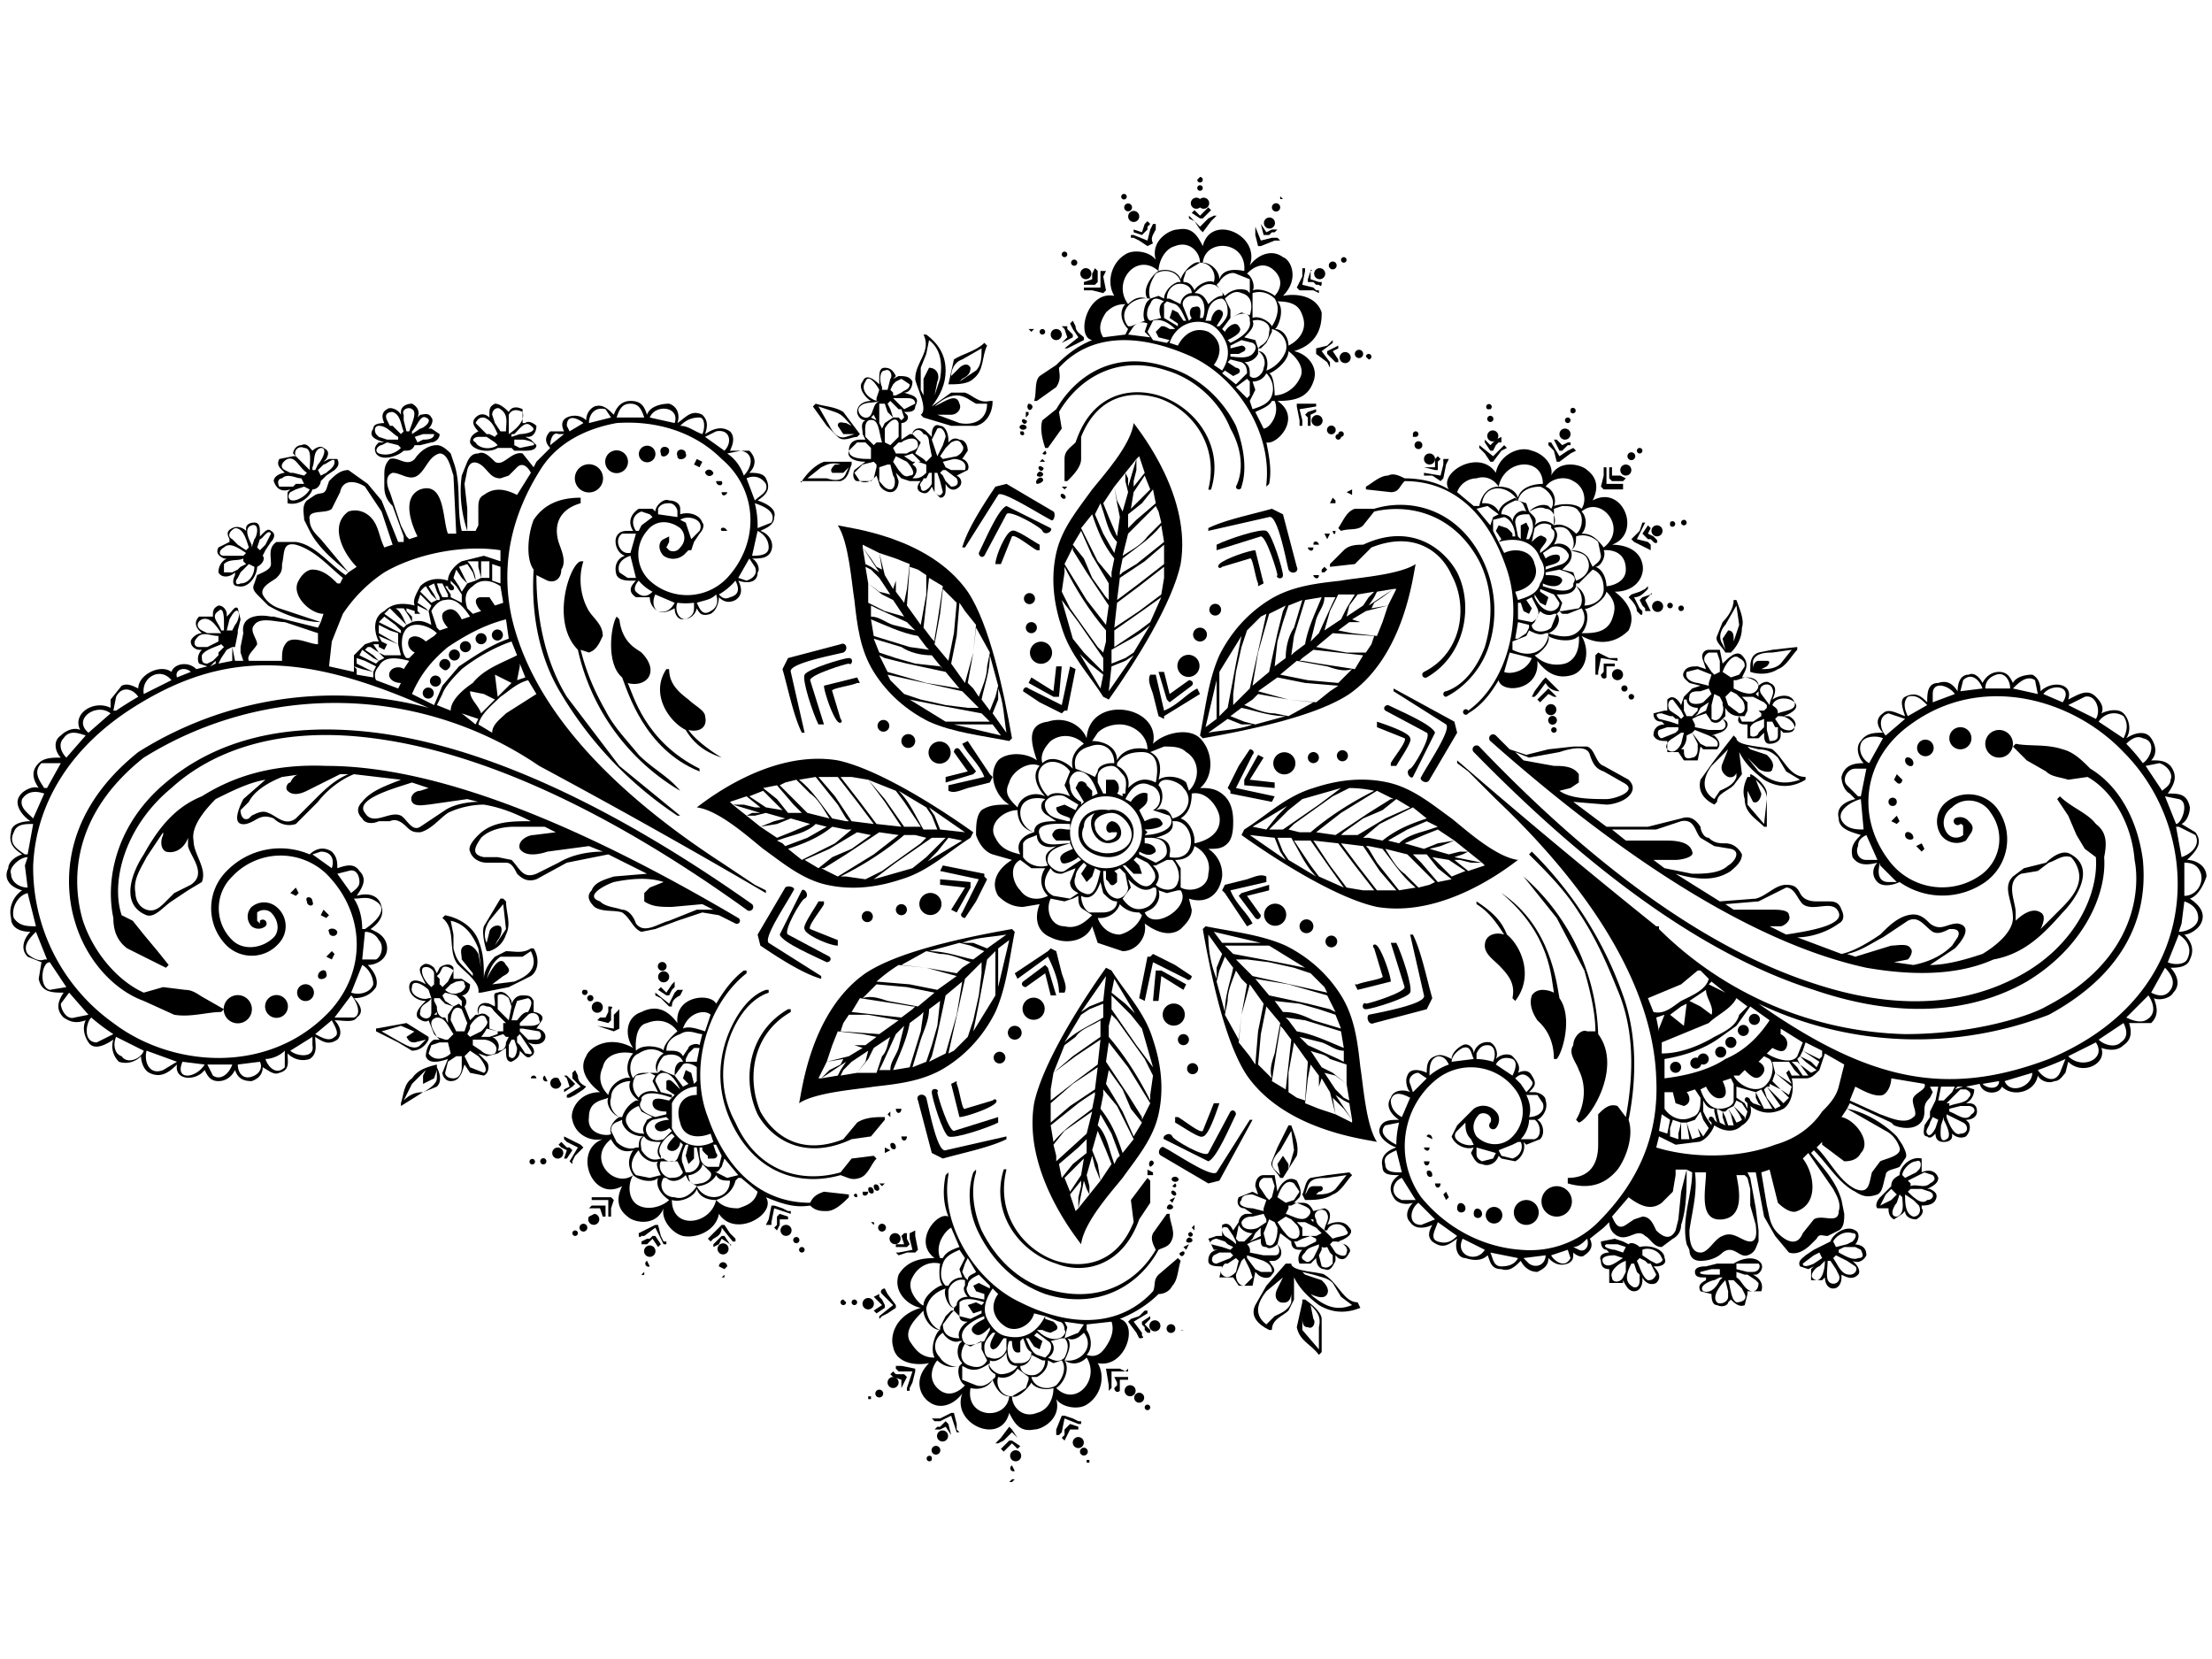 <svg xmlns="http://www.w3.org/2000/svg" style="isolation: isolate;" viewBox="0 0 800 600">
  <defs>
    <clipPath id="a">
      <path stroke="black" d="M0 0h800v600H0z" class="nOOjzQrl_0"></path>
    </clipPath>
  </defs>
  <g clip-path="url(#a)">
    <path fill="none" d="M800 0H0v600h800V0z" class="nOOjzQrl_1"></path>
    <path stroke="black" d="M404 304c3-2 1-7-2-7-3 1-2 5 0 4h2c0 2-2 3-4 3-2-1-4-3-4-5-1-3 3-5 6-5s6 3 7 6c2 7-7 10-12 8-4-1-7-5-5-9 0-3 2-4 4-5-4 4 1 14 8 10zm-14-3c0 6 6 9 11 9s9-4 9-9-5-9-9-8c-6-1-11 2-11 8z" class="nOOjzQrl_2"></path>
    <path stroke="black" d="M397 332h1c3 0 6-2 7-5a9 9 0 0 0 7 3l1 1c-1 3-4 6-8 7-4 0-7-3-8-6zm-12 3c-5 0-7-6-5-10l5 1 3-1 2-1c0 2 0 4 2 5l3 2c-3 3-6 5-10 4zm-16-13c-3-3-4-9 0-11l4 3h5c-2 3-2 7 1 10-4 2-8 1-10-2zm1-17c1-2 3-2 5-3 0 4 4 5 7 4-3 2-5 3-3 7-3 1-7 0-9-3v-5zm-10-2c-3-5 3-10 8-10 0 4 2 7 6 8-4 1-7 4-5 8-4-1-7-2-9-6zm5-20c1-4 7-8 11-6-3 3-1 8 2 11-4-2-9 0-10 4-3-3-5-5-3-9zm12-7c-1-3 1-6 3-8 4-3 9-2 12 1-3 2-5 5-4 9-3-3-8-5-11-2zm20-11c2-2 5-3 8-3 5 0 10 4 10 9-4-1-9 0-11 4 0-5-5-7-9-7l2-3zm32 7c5 3 5 10 1 14l-1-3c-2-2-7-3-10-1 1-4 1-8-3-10l5-2c3 0 6 0 8 2zm12 23c1 6-4 9-9 10v-1c0-3-2-7-5-8 3-2 4-5 4-9 5-1 9 4 10 8zm-4 21c0 5-6 7-10 5v-1-6l-2-3c3 0 6-1 7-5 4 2 6 6 5 10zm-19 4c2-3 1-5-1-7h1l4-2h2c2 2 3 6 2 8-1 4-6 3-8 1zm-12 5l3-4-1-3c3 3 6 5 9 3h1c1 3-1 6-3 7-4 2-7 0-9-3zm-8-6l1 4c2 2 3 3 5 3 0 3-3 4-5 4h-5c-2-1-3-4-3-6 4 2 6-2 7-5zm-14-3l5-2-2 5c0 2 1 3 3 4l-3 2-6-1c-4-2-4-6-1-10 1 2 3 2 4 2zm3-11l1 2c-2 1-6 2-4 5 1 1 5-1 6-2l1 1-6 4c-2 1-5-1-6-3-1-5 5-6 8-7zm0-7v2h-1c-1 0-4-1-5 1-1 1 0 2 1 3h5v1c-4 0-10 2-11-3-2-5 8-4 11-4zm-9-9l-1 1c-1 2 0 4 2 5l3 2c-3 0-8 0-8 4-3-1-5-4-5-7 0-5 5-6 9-5zm7-1l5 3-1 2-4-2-3 1c0 3 4 3 5 4v1h-1c-3-1-7-1-8-5s5-5 7-4zm2-9l-2 5 2 4c-2-1-6-2-8 0-3-3-5-8-2-11s8-1 10 2zm16-3h-1c-2 0-5 1-5 3l-1 2-2-1-5-2c-1-4 1-7 5-8 5-2 9 1 9 6zm15 7c-4-2-7-1-10 2a7 7 0 0 0-4-8v-1c2-3 5-4 9-4 6 0 6 6 5 11zm6 13c-1-3-3-4-6-3 3-2 3-7 1-9 1-4 8-1 9 1 4 4 1 10-4 11zm-10 6l1-1-1-1c3 0 8-1 6-3-1-2-4-1-6 0l-1-2 4-2 6 2c3 5-5 7-9 7zm9 8v-1c1-4-2-6-5-6 3-1 7-2 6-6h1c7 0 9 15-2 13zm-11-1v-1c2 1 4 2 6 0 0-2-2-3-4-3v-2h2c3 0 6 1 6 5 0 2-2 3-4 4l-6-3zm-6 4h1l3 3h3l-1-3-1-1-1-1 1-1 4 2c2 2 4 5 2 7-2 3-5 1-7-1l-4-5zm-7 2h1v3l1 1c1 2 2 1 3 0v-3l-1-1 2-1 2 2 1 5c0 2-2 4-4 4-5-1-5-7-5-10zm-6-2l-2 3 2 3 2-2 1-3 2 1c-1 4-2 10-6 8-3-1-4-4-3-6 0-2 2-4 3-5l1 1zm7-25a13 13 0 1 1 0 26 13 13 0 0 1 0-26zm-3-1l-2 1v-2l-2-2c0-1-2-2-3-1l-1 2 3 5-1 1v-1c-2-1-4-3-4-6-1-2 1-5 3-5 4 0 6 5 7 8zm10 0h-1v1l-2-1c1-1 1-4-1-5h-3v5h-1l-2-4v-2c0-3 3-4 5-4s3 2 4 3c2 2 1 5 1 7zm2 3l-2-1c2-4 5-7 9-5 4 1 5 7 1 9l-4 2-1-2c1-1 3-2 3-4v-2c-2-1-5 1-6 3zm17 32h1c4 6-10 15-13 8l2-1c2-1 4-4 3-7l3 1 4-1zm-20 22c5 0 9-5 8-10 4 3 9 5 13 2 2-2 4-4 4-7l-1-4c6 2 11-1 12-8a11 11 0 0 0-5-10c3 0 5 0 7-2s2-6 2-8c0-4-1-7-3-9-3-3-6-3-9-3 5-4 5-13 0-18-4-4-13-2-17 2 3-14-23-18-24-2-2-5-8-8-14-6-8 1-6 8-4 14-4-3-11-3-14 0-4 5-1 13 4 16-4 0-7 0-10 2-2 2-2 6-2 9 1 3 3 6 6 7l7 2c-5 3-8 8-5 13 3 3 6 4 9 4l6-1c-2 5-1 10 4 12 6 3 13 1 15-4l2 6 9 3zM518 298l2 1-3 1c-3 1-8 2-11 5l-4-1 7-4 7-3 2 1zm8 6l-6 1-5 2-7-2 7-3 5-2 6 4zm5 4h-3l-4 1-7-2 4-1 5-2 5 4zm5 4l-10-2 3-1 2-1 5 4zm1 1l-6 2-5-4h2l4 1h4l1 1zm-12 4l-5-5-2-2 6 1 6 4-5 2zm-5 2l-6-7-3-3h5l4 5 5 4-5 1zm-3 1l-4 1-5-5c-3-2-5-6-7-9l8 2 10 10-2 1zm-11 2l-8-10-3-5-1-1h1l5 1c4 5 7 10 12 14l-6 1zm-8 0l-7-9-6-8 8 1 6 9 6 7h-7zm-5 0l-6-1-6-8-6-9 9 1 6 8 7 9h-4zm-16-5l-3-4-6-9h6l7 10 5 7-9-4zm-11-6l-2-3-2-5h5c3 5 5 10 9 14l-10-6zm-14-9l9 1 2 5 2 3-13-9zm33 0l1-1 7-5 7-3 5-4 5 3-9 4-10 6h-6zm-9-1l9-7 13-8 6 3h-1l-8 5-12 8-7-1zm-6 0l-4-1 2-2 7-5 7-5 6-3a43 43 0 0 1 9 1c-8 4-16 9-23 15h-4zm-11-1l7-7 5-4 14-4-8 6-13 9h-5zm-6-1l15-9-2 1-4 4-4 5-5-1zm63-3c-6 2-11 4-16 8l-5-1h-2l6-5 12-6 5 4zm-14-13c-9-2-18-1-27 2-10 3-17 10-25 15l-1 2c14 10 35 23 49 26 24 4 47-14 51-17-8-1-19-11-24-15-7-5-14-11-23-13zM448 277l-4 8 1 1v1l15 3 1-2-14-3 6-12c1-1 0-2-1-2l-4 6z" class="nOOjzQrl_3"></path>
    <path stroke="black" d="M461 283l-9-1 5-8-2-1-5 9v2l11 1v-2zM468 278a4 4 0 1 0-7 0 4 4 0 0 0 7 0zM477 274a2 2 0 1 0-4 0 2 2 0 0 0 4 0zM484 272a2 2 0 1 0 3 0 2 2 0 0 0-3 0zM504 250l19 12c2 2-7 15-9 19-1 1 2 3 3 1l10-17-1-4-22-12v1z" class="nOOjzQrl_4"></path>
    <path stroke="black" d="M519 265c-1-3-13-8-17-10-1 0-2 1-1 2l15 8c2 1-5 13-6 13-2 1 0 4 1 3l8-16z" class="nOOjzQrl_5"></path>
    <path stroke="black" d="M503 277h2c1-2 6-9 5-10 0-2-9-5-12-6v2l10 4c1 1-4 7-5 9v1zM447 240l-3 16-3 3v-10-6l8-13-2 10zm9-17l2-1-6 27-3 3-3 3v-4l1-8 2-9 2-6 5-5zm9-4l-1 2-2 8-3 14-6 5 2-12 4-14 6-3zm6-2l-3 10c-2 3-3 7-3 11a222 222 0 0 0-4 3l1-9 2-7 2-6 5-2zm7-1c-2 5-5 11-6 17l-4 3-1 1 1-7 4-13 6-1zm3 0h2l-1 2-5 11-3 3 2-8c1-3 3-5 3-8h2zm9-1l-3 5-2 4-6 4 2-7 3-6h6zm7-1l-2 2-2 3-6 4 1-4 3-4 6-1zm7-1l-9 6 2-3 1-2 6-1zm-2 6l-6 1 1-2 3-2 4-3h1l-3 6zm-2 6h-8l-3-1 5-3 8-2-2 6zm0 0l-2 5-9-1-5-1 4-3h12zm-4 8l-2 3h-7l-11-2 6-5 15 1-1 3zm-6 9l-13-2-6-1h-1l1-1 4-3 18 2-3 5zm-6 5l-11-1-10-2 6-5 11 2c3 1 6 2 9 1l-5 5zm-3 3l-5 4-10-1-11-3 7-5 10 2 12 1-3 2zm-15 9l-5-1c-4 0-8-2-11-3l3-2 2-2 11 2 9 1-9 5zm-12 3l-4-1-5-2 4-3c5 1 10 3 16 3l-11 3zm-17 3l7-5 5 2h4c-5 2-11 2-16 3zm3-19v2 12l-4 3 4-17zm-6 20l1 1c17-3 41-8 53-16 20-14 23-43 24-47-6 4-22 5-27 6-9 1-18 2-26 7s-14 12-18 20c-4 9-5 19-7 29zM416 244c-1 2 0 4 1 7l2 8 2 1v-1l13-8-1-2c-4 2-7 6-12 8l-3-13h-2z" class="nOOjzQrl_6"></path>
    <path stroke="black" d="M422 253l1 1 8-6c1-1 0-2-1-2l-7 5-2-8h-2l3 10zM426 242a4 4 0 1 0 5-5 4 4 0 0 0-5 5zM436 228a2 2 0 1 0-4 3 2 2 0 0 0 4-3zM441 219a2 2 0 1 0-3 3 2 2 0 0 0 3-3zM460 184c-7 2-17 4-23 7v1l22-5c3-1 6 15 7 19 1 2 4 1 3-1l-5-19-4-2z" class="nOOjzQrl_7"></path>
    <path stroke="black" d="M462 208c-1 1 2 2 2 0s-4-15-6-16-14 3-18 5v2l16-5c2 0 6 13 6 14z" class="nOOjzQrl_8"></path>
    <path stroke="black" d="M455 211v1l2-1-3-12c-2 0-11 3-13 5-1 1 0 2 1 1l10-3c1-1 2 7 3 9zM404 182l1 5-1 7-3-7-2-5 4-6 1 6zm3-11v3l1 4-2 7-2-4-1-5 4-5zm4-5l-3 10v-3l-1-2 4-5zm1-1l2 6-4 5v-2l1-4v-4l1-1zm4 12l-5 5-2 2 1-6 4-6 2 5zm2 5l-7 6-3 3v-5l5-4 4-5 1 5zm1 3l1 4-5 5c-2 3-6 5-9 7l2-8 10-10 1 2zm2 11l-10 8-5 3-1 1v-1l1-5c5-4 10-7 14-12l1 6zm0 8l-9 7-8 6 1-8 9-6 7-6v7zm0 5l-1 6-8 6-9 6 1-9 8-6 9-7v4zm-5 16l-4 3-9 6v-4-2l10-7 7-5-4 9zm-6 11l-3 2-5 2v-5c5-3 10-5 14-9l-6 10zm-9 14l1-9 5-2 3-2-9 13zm-12-16l1 2 4 4 5 4-1 5-9-15zm-5-17l6 8 9 13v5l-7-7-4-5-4-14zm1-10v-2c4 8 9 16 15 23v4l-1 4-2-2-5-7-5-7-3-6 1-7zm3-9v1l5 8 8 12-1 7-7-9-8-13 3-6zm3-6l4 9 6 10v6l-1-1-5-7-3-7-4-5 3-5zm4-6c2 6 4 11 8 16l-1 5v2l-5-6-6-12 4-5zm2-2l1-2 1 3c1 3 2 8 5 11l-1 4-4-7-3-7 1-2zm-15 16c-2 9-1 18 2 27 3 10 10 17 15 25l2 1c10-14 23-35 26-49 4-24-14-47-17-51-1 8-11 19-15 24-5 7-11 14-13 23zM370 250l6 4 8 4 1-1h1l3-15-2-1-3 14-12-6c-1-1-2 0-2 1z" class="nOOjzQrl_9"></path>
    <path stroke="black" d="M372 247l9 5h2l1-11h-2l-1 9-8-5-1 2zM380 238a4 4 0 1 0-7 0 4 4 0 0 0 7 0zM373 229a2 2 0 1 0 0-4 2 2 0 0 0 0 4zM371 218a2 2 0 1 0 0-3 2 2 0 0 0 0 3zM360 176c-4 6-10 15-12 22h1l12-19c1-2 15 7 19 9 1 1 2-2 1-3l-17-10-4 1z" class="nOOjzQrl_10"></path>
    <path stroke="black" d="M380 191l-16-8c-3 1-8 13-10 17 0 1 1 2 2 1l8-15c1-2 13 5 13 6 1 2 4 0 3-1z" class="nOOjzQrl_11"></path>
    <path stroke="black" d="M375 199h1v-2c-2-1-9-6-10-5-2 0-6 9-6 12h2l4-10c1-1 7 4 9 5zM345 262h14l3 4-17-4zm3-1h-6l-13-8 10 2 16 3 3 3h-10zm-26-15l-1-2 27 6 3 3 3 3h-4l-8-1-9-2-6-2-5-5zm-4-9l2 1 8 2 14 3 5 6-12-2-14-4-3-6zm-2-6l10 3c3 2 7 3 11 3l4 5-1-1-9-1-7-2-6-2-2-5zm-1-7c5 2 11 5 17 6l3 4 1 1-7-1-13-4-1-6zm0-3v-2l2 1 11 5 3 3-8-2c-3-1-5-3-8-3v-2zm-1-10l5 4 4 2 4 6-7-2-6-3v-7zm-1-6l2 1 3 3 4 6-4-1-4-3-1-6zm-1-7l6 9-3-2-2-1-1-6zm0-1l6 3 1 6-2-1-2-3-3-4v-1zm12 5v8l-1 3-3-5-2-8 6 2zm5 2l-1 9-1 5-3-4v-6-6l5 2zm3 2l3 2v7l-2 11-5-7 1-14 3 1zm9 6l-2 13-1 6v1l-1-1-3-4 2-18 5 3zm5 6l-1 11-2 10-5-6 2-11 1-9 5 5zm3 3l4 5-1 10-3 11-5-7 2-10 1-12 2 3zm9 15l-1 5c0 4-2 8-3 11l-2-3-2-2 2-11 1-9 5 9zm3 12l-1 4-2 5-3-4c1-5 3-10 3-16l3 11zm3 17l-5-7 2-5v-4c2 5 2 10 3 16zm2 2c-3-17-8-41-16-53-14-20-43-23-47-24 4 6 5 21 6 27 1 9 2 18 7 26s12 14 20 18c9 4 19 5 29 7l1-1zM343 286c2 1 4 0 7-1l8-2 1-2-1-1-8-12-2 1c2 4 6 7 8 12l-13 3v2z" class="nOOjzQrl_12"></path>
    <path stroke="black" d="M342 281v2l10-3 1-1-6-8c-1-1-2 0-2 1l5 7-8 2zM341 276a4 4 0 1 0-5-5 4 4 0 0 0 5 5zM327 270a2 2 0 1 0 3-4 2 2 0 0 0-3 4zM321 264a2 2 0 1 0-3-3 2 2 0 0 0 3 3zM283 242c2 7 4 17 7 23h1l-5-22c-1-3 15-6 19-7 2-1 1-4-1-3l-19 5-2 4z" class="nOOjzQrl_13"></path>
    <path stroke="black" d="M307 238c-2 0-15 4-16 6s3 14 5 18h2l-5-16c0-2 13-6 14-6 1 1 2-2 0-2z" class="nOOjzQrl_14"></path>
    <path stroke="black" d="M311 247l-1-2-12 3c0 2 3 11 5 13 1 1 2 0 1-1l-3-10c-1-1 7-2 9-3h1zM306 317h-2c8-4 16-9 23-15h4l4 1-2 2-7 5-7 5-6 3-7-1zm-9-3h1l8-5 12-8 7 1-9 7-13 8-6-3zm-6-3l9-4 10-6a224 224 0 0 0 5 1l-7 5-7 3-5 4-5-3zm-6-4c6-2 11-4 16-8l5 1h2l-6 5-12 6-5-4zm-2-2l-2-1 3-1c3-1 8-2 11-5l4 1-7 4-8 3-1-1zm-8-6l6-1 5-2 7 2-7 3-5 2-6-4zm-5-4h3l4-1 7 2-4 1-5 2-5-4zm-5-4l10 3h-3l-2 1-5-4zm-1-1l6-2 5 4h-2l-4-1h-4l-1-1zm12-4l5 5 2 2-6-1-6-4 5-2zm5-2l6 7 3 3h-5l-4-5-5-4 5-1zm3-1l4-1 5 5c3 2 5 6 7 9l-8-2-10-10 2-1zm11-2l8 10 3 5 1 1h-1l-5-1c-4-5-7-10-12-14l6-1zm8 0l7 9 6 8-8-1-6-9-6-7h7zm5 0l6 1 6 8 6 9-9-1-6-8-7-9h4zm16 5l3 4 6 9h-6l-7-10-6-7 10 4zm11 6l2 3 2 5h-5c-3-5-5-10-9-14l10 6zm14 9l-9-1-2-5-2-3 13 9zm-7 2l-7 7-5 4-14 4 8-6 13-9h5zm6 1l-15 9 2-1 4-4 4-5 5 1zm-22 14c10-3 17-10 25-15l1-2c-14-10-35-23-49-26-24-4-47 14-51 17 8 1 19 11 24 15 7 5 14 11 23 13s18 1 27-2zM353 326l4-8-1-1v-1l-15-3-1 2 14 3-6 12c-1 1 0 2 1 2l4-6z" class="nOOjzQrl_15"></path>
    <path stroke="black" d="M346 330l5-9v-2l-11-1v2l9 1-5 8 2 1zM333 325a4 4 0 1 0 7 0 4 4 0 0 0-7 0zM326 327a2 2 0 1 0 0 4 2 2 0 0 0 0-4zM315 330a2 2 0 1 0 0 3 2 2 0 0 0 0-3zM297 354v-1l-19-12c-2-2 7-15 9-19 1-1-2-2-3-1l-10 17 1 4c6 4 15 10 22 12z" class="nOOjzQrl_16"></path>
    <path stroke="black" d="M282 338c1 3 13 8 17 10 1 0 2-1 1-2l-15-8c-2-1 5-13 6-13 2-1 0-4-1-3l-8 16z" class="nOOjzQrl_17"></path>
    <path stroke="black" d="M298 326h-2c-1 2-6 9-5 10 0 2 9 6 12 6v-2l-10-4c-1-1 4-7 5-9v-1zM335 350l11 3-7 5-10-2-12-1a61 61 0 0 1 8-6l10 1zm0-6l5 1c4 0 8 2 11 3l-3 2-2 2-11-2-9-1 9-5zm12-3l4 1 5 2-4 3c-5-1-10-3-16-3l11-3zm17-3l-7 5-5-2h-4c5-2 10-2 16-3zm-3 19v-2-5-7l4-3-4 17zm-9 16l2-10 3-16 3-3v16l-8 13zm-7 7l-2 1 6-27 3-3 3-3v4l-1 8-2 9-2 6-5 5zm-9 4l1-2 2-8 3-14 6-5-2 12-4 14-6 3zm-6 2l3-10c1-3 3-7 3-11a231 231 0 0 0 4-3l-1 9-2 7-2 6-5 2zm-7 1c2-5 5-11 6-17l4-3 1-1-1 7-4 13-6 1zm-3 0h-2l1-2 5-11 3-3-2 8c-1 3-3 5-3 8h-2zm-10 1l4-5 2-4 6-4c-1 2-1 5-3 7l-2 6h-7zm-6 1l1-2 3-3 6-4-1 4-3 4-6 1zm-7 1l9-6-2 3-1 2-6 1zm2-6l6-1-1 2-4 2-3 3h-1l3-6zm2-6h8l3 1-5 3-8 2 2-6zm0 0l2-5 9 1 5 1-4 3h-12zm4-8l2-3h7l11 2-7 5-14-1 1-3zm6-9l13 2 6 1h1l-1 1-4 3-18-2 3-5zm6-5l11 1 10 2-6 5-11-2c-3-1-6-2-9-1l5-5zm-28 43c6-4 21-5 27-6 9-1 18-2 26-7s14-12 18-20c4-9 5-19 7-29l-1-1c-17 3-41 8-53 16-20 14-23 43-24 47zM379 344l-12 8 1 2 11-8c2 4 4 9 4 13h2c1-2 0-4-1-7l-2-8-2-1-1 1z" class="nOOjzQrl_18"></path>
    <path stroke="black" d="M382 360l-3-10-1-1-8 6c-1 1 0 2 1 2l7-5 2 8h2zM370 366a4 4 0 1 0 5-5 4 4 0 0 0-5 5zM369 372a2 2 0 1 0-4 3 2 2 0 0 0 4-3zM363 381a2 2 0 1 0-3 3 2 2 0 0 0 3-3zM341 419c7-2 17-4 23-7v-1l-22 5c-3 1-6-15-7-19-1-2-4-1-3 1l5 19 4 2z" class="nOOjzQrl_19"></path>
    <path stroke="black" d="M337 395c0 2 4 15 6 16s14-3 18-5v-2l-16 5c-2 0-6-13-6-14 1-1-2-2-2 0z" class="nOOjzQrl_20"></path>
    <path stroke="black" d="M346 392v-1l-2 1 3 12c2 0 11-3 13-5 1-1 0-2-1-1l-10 3c-1 1-2-7-3-9zM391 427v2l-1 4v4l-1 1-2-6 4-5zm-6-1l5-5 2-2-1 6-4 6-2-5zm-2-5l7-6 3-3v5l-5 4-4 5-1-5zm-1-3l-1-4 4-5 10-7-2 8-11 10v-2zm-2-11l10-8a110 110 0 0 1 6-4v1l-1 5c-5 4-10 7-14 12l-1-6zm0-8l8-7 9-6-1 8-9 6-7 6v-7zm0-5l1-6 8-6 9-6-1 9-8 6-9 7v-4zm5-16l4-3c2-3 6-4 9-6v6l-10 7-7 6 4-10zm6-11l3-2 5-2v5c-5 3-10 5-14 9l6-10zm9-14l-1 9-5 2-3 2 9-13zm12 16l-1-2-4-4-5-4 1-5 9 15zm5 17l-6-8-9-13v-5l7 7 4 5 4 14zm-1 10v2c-4-8-9-16-15-23v-4l1-4 2 2 5 7 5 7 3 6-1 7zm-3 9v-1l-5-8-8-12 1-7 7 9 8 13-3 6zm-3 6l-4-9-6-10a233 233 0 0 0 1-5l5 7 3 7 4 5-3 5zm-4 6c-2-6-4-11-8-16l1-5v-2l5 6 6 12-4 5zm-2 2l-1 2-1-3c-1-3-2-8-5-11l1-4 4 7 3 8-1 1zm-6 8l-1-6-2-5 2-7 3 7 2 5-4 6zm-4 5v-3l-1-4 2-7 1 4 2 5-4 5zm-4 5l2-10 1 3 1 2-4 5zm16-11c5-7 11-14 13-23s1-18-2-27c-3-10-10-17-15-25l-2-1c-10 14-23 35-26 49-4 24 14 47 17 51 1-8 11-19 15-24zM431 353l-6-4-8-4-1 1h-1l-3 15 2 1 3-14 12 6c1 1 2 0 2-1z" class="nOOjzQrl_21"></path>
    <path stroke="black" d="M429 356l-9-5h-2l-1 11h2l1-9 8 5 1-2zM421 365a4 4 0 1 0 7 0 4 4 0 0 0-7 0zM428 378a2 2 0 1 0 0-4 2 2 0 0 0 0 4zM430 388a2 2 0 1 0 0-3 2 2 0 0 0 0 3zM441 427l12-22h-1l-12 19c-2 2-15-7-19-9-1-1-3 2-1 3l17 10 4-1z" class="nOOjzQrl_22"></path>
    <path stroke="black" d="M424 411c-1-2-4 0-3 1l16 8c3-1 8-13 10-17 0-1-1-2-2-1l-8 15c-1 2-13-5-13-6z" class="nOOjzQrl_23"></path>
    <path stroke="black" d="M439 399l-4 10c-1 1-7-4-9-5h-1v2c2 1 9 6 10 5 2 0 5-9 6-12h-2zM482 388l-4-2-4-6c2 1 5 1 7 3l6 2v7l-5-4zm6 10l-2-1-3-3-4-6 4 1 4 3 1 6zm1 7l-6-9 3 2 2 1 1 6zm0 1l-6-3-1-6 1 1 3 3 3 4v1zm-12-5v-8l1-3 3 5 2 8-6-2zm-5-2l1-9 1-5 3 4v6 6l-5-2zm-3-2l-3-2v-7l2-11 5 7-1 14-3-1zm-9-6l2-13 1-6v-1l1 1 3 4-2 18-5-3zm-5-6l1-11 2-10 5 6-2 11c-1 3-2 6-1 9l-5-5zm-3-3l-4-5 1-10 3-11 5 7-2 10-1 12-2-3zm-9-15l1-5c0-4 2-8 3-11l2 3 2 2-2 11-1 9-5-9zm-3-12l1-4 2-5 3 4c-1 5-3 10-3 16l-3-11zm-3-17l5 7-2 5v4c-2-5-3-10-3-16zm19 3h-14l-3-4 17 4zm-3 1h6l13 8-10-2-16-3-3-3h10zm26 15l1 2-27-6-3-3-3-3h4l8 1 9 2 6 2 5 5zm4 9l-2-1-8-2-14-3-5-6 12 2 14 4 3 6zm2 6l-10-3c-4-2-7-3-11-3a226 226 0 0 0-3-4l9 1 7 2 6 2 2 5zm1 7c-5-2-11-5-17-6l-3-4-1-1 7 1 13 4 1 6zm0 3v2l-2-1-11-5-3-3 8 2c3 1 5 3 8 3v2zm-1-22c-5-8-12-14-20-18-9-4-19-5-29-7l-1 1c3 17 8 41 16 53 14 20 43 23 47 24-4-6-5-21-6-27-1-9-2-18-7-26zM458 317c-2-1-4 0-7 1l-8 2-1 2 1 1 8 12 2-1c-2-4-6-7-8-12l13-3v-2z" class="nOOjzQrl_24"></path>
    <path stroke="black" d="M459 322v-2l-10 3-1 1 6 8c1 1 2 0 2-1l-5-7 8-2zM460 327a4 4 0 1 0 5 5 4 4 0 0 0-5-5zM474 333a2 2 0 1 0-3 4 2 2 0 0 0 3-4zM480 339a2 2 0 1 0 3 3 2 2 0 0 0-3-3zM516 365l2-4c-2-7-4-17-7-23h-1l5 22c1 3-15 6-20 7-1 1 0 4 2 3l19-5z" class="nOOjzQrl_25"></path>
    <path stroke="black" d="M494 365c2 0 15-4 16-6s-3-14-5-18h-2l5 16c0 2-13 6-14 6-1-1-2 2 0 2z" class="nOOjzQrl_26"></path>
    <path stroke="black" d="M490 356l1 2 12-3c0-2-3-11-5-13-1-1-2 0-1 1l3 10c1 1-7 2-9 3h-1zM482 180l-1 2h2v-1l-1-1zM525 208c6 11 4 28-10 35a1 1 0 0 0 1 2c14-8 17-26 11-38-5-9-17-18-34-10-2 0-5 0-7 2l-5 5v1l9-1 6-6c15-6 25 1 29 10z" class="nOOjzQrl_27"></path>
    <path stroke="black" d="M538 235c4-11 3-23-2-33-9-18-26-22-39-18h-7c-3 1-4 4-6 7l1 1c3-1 6 0 8-2l4-5c13-3 29 1 38 18 5 10 5 21 2 31-3 8-8 14-14 16a1 1 0 0 0 0 2c6-3 12-9 15-17z" class="nOOjzQrl_28"></path>
    <path stroke="black" d="M572 184c-2-2-7-2-10-1 1-2 0-6-3-7 2-3 7-4 10-2 4 2 5 7 3 10zm8 14c-3-4-5-5-8-5 2-2 2-6 0-8 7-6 17 6 8 13zm8 8c0 5-6 6-7 6 0-2-1-6-4-7 2 0 4-4 3-6 0 0 8-1 8 7zm-15 13c1-3-1-6-3-7v-1h1l5-5c3 1 4 4 4 7 0 4-4 6-7 6zm10 5c-2 5-7 5-11 5 2-2 3-7 1-9 0 1 7-2 8-6 4 4 3 7 2 10zm-23 5c3-1 5-5 3-7l1-1 1 1h2l5-2c2 3 1 7-2 9s-7 1-10 0zm6 11c-4 1-8 0-11-3 1 0 6-4 5-7 1 1 8 3 11 0 0 0 1 8-5 10zm-22 3l2-7 8 2c-2 5-8 6-10 5zm3-11l5-2 1-2c2 1 4 2 6 1h1c0 3-2 6-5 7s-6 0-8-1v-3zm2-7l4 1v1l-1 2-3 2h-1l1-6zm0-1v-6h1l1 3 2 1 1-2-2-3 2-1 2 4c1 2 0 4-2 5l-5-1zm-1-10c5-1 9-5 7-10-1-5-7-6-11-4l-2-4c7-2 13 0 15 6 2 3 2 6 0 9-1 4-5 5-8 6l-1-3zm-8-22v-4l4-1c3 1 4 5 4 7h-1v-1a10 10 0 0 0-2-2l-3-1-1 2 2 3-1 1-2-4zm-6-8l4-1 4 3-2 1-1 3-5-6zm-7-6c1-3 4-5 7-5 3-1 6 0 8 3-3 0-6 2-7 7h-2l-6-5zm34 6l-1-1c-2-1-5 0-7 2l-1-3-3-1c1-4 5-5 8-5 3 1 6 5 4 8zm1 6v-5-1l3-1c2 0 5 0 6 2 2 2 1 7-1 8-2-2-5-4-8-3zm6 9c-1-2-4-3-6-2 1-2 2-4 0-6 3-1 5 0 6 2 1 1 2 5 0 6zm7 4c-1-3-4-4-7-4 2-1 2-3 2-5 3-1 6 0 8 2l1 5c0 2-2 3-3 4l-1-2zm-16-19c3 0 4 4 3 6-2-2-5-2-7 0 1-2 0-3-1-4l-1-1c2-1 4-2 6-1zm-11-3c3 0 3 2 4 4-2-1-5 1-5 4 0-2-2-3-4-3 0-3 3-4 5-5zm-11 1h-1c1-7 9-7 13-1l-1-1c-2 1-5 2-6 5-1-2-3-3-5-3zm13 8v5l-1-1-1-5c0-2 1-3 4-3h1l1 2c1 3 0 5-1 7h-1l1-4-1-2-2 1zm4 6l1-5c2-2 4-2 6-1v1l1 1c1 3-2 6-5 8v-1c1-2 4-4 1-5-1-1-3 1-4 2zm5 6l-1-2 3-2c2-1 5 0 6 2 1 1 0 3-2 4l-6 2v-1c2-1 6-1 5-4-1-1-4 0-5 1zm10 5l-4-1 2-2c1-1 2-3 1-5 3 1 5 1 6 3 2 4-1 7-4 8l-1-3zm-11 5v-1c2 1 6 2 7-1 0-2-4-2-6-2v-1l5-1c3 1 7 2 5 5v1c-2 3-8 1-11 0zm7 6l-2-3c3 0 6 0 7-3 2 2 3 6 1 8l-6 1h-1l1-3zm-10-2v-1l2 3 2 1 1-3-3-2v-1l5 2 2 3c0 2-2 3-3 3-3 0-5-3-6-5zm7 6h1l-2 5c-2 2-7 2-7-1l1-1 2-4c1 1 3 2 5 1zm-4-47c-3 0-8 1-9 5-1-3-4-4-7-4 2-10 16-11 16-1zm16-5c-2-2-10-4-13 2 1-4-3-8-7-9-5-2-12 2-13 8-6-9-21 0-17 6-5-3-11-4-16-4-2-1-4-2-6-1-3 0-6 3-8 4v1l9 1c3 0 3-2 5-4 17 0 30 11 37 32 6 18 0 41-14 51a1 1 0 1 0 0 1c5-3 8-7 11-12 1 5 15 4 14-7 3 4 7 7 13 5 5-2 6-9 3-14 9 5 15 0 17-2 3-6-1-11-5-14 8 0 11-6 10-10-1-5-6-7-11-7 11-4 4-22-7-16 2-4 2-8-2-11z" class="nOOjzQrl_29"></path>
    <path stroke="black" d="M595 213l-2 1-3 1-1 1c1 1 3 3 3 5l1 1c1 1 1 0 1-1l-1-1-2-4c2 0 3-1 5-3v-1l-1 1z" class="nOOjzQrl_30"></path>
    <path stroke="black" d="M593 217l1 2 1 1v1h2l-1-2-1-2 2-2c1 0 0-1 0 0l-3 1-1 1zM598 218a2 2 0 1 0 3 0 2 2 0 0 0-3 0zM603 219a1 1 0 1 0 2 0 1 1 0 0 0-2 0zM607 220a1 1 0 1 0 2 0 1 1 0 0 0-2 0zM558 246l-3 4-1 2h1l1-1 3-4c1 2 3 3 5 3l-2-2-3-3-1 1z" class="nOOjzQrl_31"></path>
    <path stroke="black" d="M556 253l1 1 1-1 2-2 2 1h1l-3-3-1 1-1 1-1 1-1 1zM559 256a2 2 0 1 0 3-1 2 2 0 0 0-3 1zM560 261a1 1 0 1 0 3-1 1 1 0 0 0-3 1zM561 264a1 1 0 1 0 2 0 1 1 0 0 0-2 0zM577 237v7h1v-1l1-5 6 1v-1h-1-2l-4-2-1 1z" class="nOOjzQrl_32"></path>
    <path stroke="black" d="M580 240v3l-1 1c0 1 1 2 2 1v-1-3h3v-1h-4zM585 246a2 2 0 1 0-2-2 2 2 0 0 0 2 2zM587 250a1 1 0 1 0 1-2 1 1 0 0 0-1 2zM589 252a1 1 0 1 0 1-1 1 1 0 0 0-1 1zM595 189h-1l-1 3-3 3 1 1 4 2 2 1v-2l-1-1-4-1 3-6z" class="nOOjzQrl_33"></path>
    <path stroke="black" d="M597 191l-1-1-2 3 1 1 1 1h1l1 1c1 1 2 0 1-1l-1-1-2-1 1-2z" class="nOOjzQrl_34"></path>
    <path stroke="black" d="M599 190a2 2 0 1 0 2 3 2 2 0 0 0-2-3zM604 189v1a1 1 0 1 0 0-1zM608 189a1 1 0 1 0 1-1 1 1 0 0 0-1 1zM581 169h-1v3l-1 4 1 1h7v-2h-6v-6z" class="nOOjzQrl_35"></path>
    <path stroke="black" d="M583 169h-1v4l1 1h4l1-1-2-1h-3v-3zM586 170a2 2 0 1 0 2-2 2 2 0 0 0-2 2zM589 166a1 1 0 1 0 2-2 1 1 0 0 0-2 2zM592 163a1 1 0 1 0 1-1 1 1 0 0 0-1 1zM569 162l-2 1-3 2-3-5h-1v1l2 2 1 4h1l4-3 2-1-1-1z" class="nOOjzQrl_36"></path>
    <path stroke="black" d="M562 159l2 4h1l1-1 1-1h1v-1h-1l-2 1-2-2h-1zM564 157a2 2 0 1 0 4 0 2 2 0 0 0-4 0zM566 152a1 1 0 1 0 2 0 1 1 0 0 0-2 0zM568 148v1a1 1 0 1 0 0-1zM539 167h1l3-4 2-1-1-1-1 1-3 3-5-4v1l2 2 2 3z" class="nOOjzQrl_37"></path>
    <path stroke="black" d="M541 159l-2 2-2-2v1l2 3h1l1-2 1-1h1v-2l-2 1z" class="nOOjzQrl_38"></path>
    <path stroke="black" d="M538 157a2 2 0 1 0 3-1 2 2 0 0 0-3 1zM538 152a1 1 0 1 0 2-1 1 1 0 0 0-2 1zM538 148h1a1 1 0 1 0-1 0zM515 171v1h3l3 2 1-1 1-5 1-2h-2v2l-1 4-6-1z" class="nOOjzQrl_39"></path>
    <path stroke="black" d="M515 169l4 1h1v-2-1l1-1-1-1-1 1v3h-4z" class="nOOjzQrl_40"></path>
    <path stroke="black" d="M515 166a2 2 0 1 0 2-2 2 2 0 0 0-2 2zM514 160a1 1 0 1 0-2 2 1 1 0 0 0 2-2zM512 158a1 1 0 1 0-1-1v1h1zM491 176v0zM489 179v-1-1l-2 1 2 1zM487 179h-2 2zM485 180h-2 2zM483 192h-1c0 1 1 2 1 0zM481 193h-2l1 2 1-2zM479 195h-2 2zM475 197h2c0-1-2-2-2 0zM473 198c0 1 2 2 2 0h-2zM478 207h1l1-1-1-1-1 1v1zM475 208c0 1 2 2 2 0h-2zM385 174h1c2-2 5-5 5-8v-8c6-15 18-17 28-14 12 4 22 17 18 33a1 1 0 0 0 1 0c5-16-6-30-19-34-10-3-24-1-30 17-2 2-4 3-4 6v8z" class="nOOjzQrl_41"></path>
    <path stroke="black" d="M379 162l5-7-1-6c7-12 21-21 39-15 10 3 19 11 23 21 4 7 5 15 2 21a1 1 0 0 0 2 0c2-6 1-14-2-22-5-10-14-18-24-21-20-7-34 3-41 15l-5 4c-1 3 0 7 1 10h1z" class="nOOjzQrl_42"></path>
    <path stroke="black" d="M419 98c-3 2-6 7-4 10-3-1-5 0-7 2-6-8 3-19 11-12zm6-9c5-2 9 2 9 6-2-1-6 3-7 6-1-3-5-4-8-3 0-3 2-8 6-9zm25 9c-5-1-8 0-9 3 0-3-3-6-6-6 1-9 16-8 15 3zm11 0c4 4 1 8 0 9-1-1-5-3-8-2 1-1 0-5-2-6 0 0 5-6 10-1zm0 10c2 3 1 7-1 10-1-2-5-4-7-3v-1-7-1c3-1 6 0 8 2zm10 6c2 5-1 9-5 11 0-3-2-6-5-6 1 0 4-7 1-10 6 0 8 2 9 5zm-6 13c-1 3-4 6-7 7 1-3 0-7-3-7v-1h1l2-2 2-4v-1c4 1 6 5 5 8zm5 10c-2 4-6 6-9 6 0 0 0-7-2-8 1 0 7-4 7-8 0 0 7 5 4 10zm-10 8h1c2 5-2 10-4 10l-3-6c2-1 5-2 6-4zm-8 0l2-4-1-3c2 0 4-1 5-3 2 2 3 5 2 8s-4 4-7 5l-1-3zm-5-5l4-3 1 1v5l-1 1-4-4zm-5-5l1-1 3 2 2-1c1-1 0-2-1-2l-3-2 1-1 4 1c2 1 2 3 2 4l-4 4-5-4zm-3-3c3-4 3-9-2-12-5-2-9 1-11 5l-3-1c2-6 8-9 14-7 3 1 5 4 6 6 2 4 1 8-1 11l-3-2zm-22-9l-2-3 2-4c3-1 6 1 8 3h-1-1a10 10 0 0 0-2-1h-1l-2 2 1 2 4 1-1 1-5-1zm-2-6l-1 3 2 2-8-1 2-3c1-1 3-2 5-1zm1-9l-1 1c-1 1-2 5-1 7l-5 2h-1c-4-5 1-11 8-10zm5 1c-2 1-2 4-1 6l-4 1c-2-1-1-5 0-6 1-3 3-2 5-1zm18-7c-2-1-6 1-7 3-1-2-2-3-4-3v-1l1-3 5-3c4 0 6 4 5 7zm12 3c-3-1-6 0-8 2l-3-4 1-1c1-2 4-4 6-3l5 2v5l-1-1zm-2 8l-4 2v-3l-2-4c2-2 4-3 6-2 4 1 4 5 3 8l-3-1zm-17-2c-2 0-2 3-1 4l-1 1-2-5c-1-2 1-4 3-4h2c3 1 3 6 2 8h-1c0-1 1-5-2-4zm5-1c-1-2-2-4-5-4 2-2 4-4 7-3 1 0 4 3 3 4-2 0-4 2-5 3zm-14-2h-1c0-2 1-4 3-5s6 0 6 3c-2 0-4 2-4 4l-4-2zm1 4l-1 3 3 2v1l-5-3v-5l1-1c0 1 0 0 0 0l3 1c2 1 3 4 4 6h-1l-2-3-2-1zm14 4h-2l1-4c1-3 3-4 5-4 2 1 2 4 2 5 0 2-2 4-3 5h-1c1-2 4-5 1-6-2 0-3 3-3 4zm14 0c1 4-5 7-7 8l-1-1c2-1 6-3 4-5-1-2-4 0-5 2l-1-1 3-4c2-1 6-3 7 0v1zm2 7l-4-1c2-2 4-4 3-6 3-1 7 1 6 4 0 2-1 4-3 5l-1 1-1-3zm1 4c2 1 3 4 2 6 0 2-3 5-5 3v-1c0-1 0-3-2-4 2 0 4-1 5-3v-1zm-2 1c-2 2-6 1-8 1v-1h3l2-1c1-1 0-2-1-2l-4 1v-1l4-2 4 1c2 1 1 3 0 4zm-37-20c-1-3 0-6 2-9 3-2 8-1 9 3h-1c-3 1-5 4-5 6l-2-1-3 1zm-16 5c2-2 4-3 7-3-2 2-2 6 1 9l-1 2-8 1c-2-3-1-6 1-9zm3-6c-10-2-14 15-8 16-5 2-9 5-13 9l-6 4c-2 2-1 6-2 9h1l7-5c2-3 1-5 1-7 11-12 28-13 48-4 17 8 29 28 27 46v1l1-1c1-5 0-10-1-15 4 1 13-9 4-15 6 0 11-1 13-7 2-5-2-10-7-11 10-3 10-11 10-14-2-6-9-7-14-6 6-6 3-13 0-14-4-3-9-1-12 3 4-11-14-19-17-7-2-4-4-7-9-6-3 0-10 4-8 11-2-3-8-4-11-2-5 3-7 10-4 15z" class="nOOjzQrl_43"></path>
    <path stroke="black" d="M472 98v-1h-1v3l-2 4 1 1h5l2 1v-1h-1l-1-1-4-1 1-5z" class="nOOjzQrl_44"></path>
    <path stroke="black" d="M474 98l-1 3v1h2l1 1h1c1 1 1 0 1-1h-1l-3-1v-3c1 0 0-1 0 0z" class="nOOjzQrl_45"></path>
    <path stroke="black" d="M477 97a2 2 0 1 0 2 3 2 2 0 0 0-2-3zM481 97a1 1 0 1 0 2-2 1 1 0 0 0-2 2zM485 94a1 1 0 1 0 1-1 1 1 0 0 0-1 1zM476 146h-7v1l1 5v2h1v-2l-1-4 6-1v-1z" class="nOOjzQrl_46"></path>
    <path stroke="black" d="M476 148l-3 1-1 1 1 1v3h1v-1-3l2-1v-1z" class="nOOjzQrl_47"></path>
    <path stroke="black" d="M478 151a2 2 0 1 0-1 3 2 2 0 0 0 1-3zM480 155a1 1 0 1 0 3 1 1 1 0 0 0-3-1zM485 158a1 1 0 1 0-1-1 1 1 0 1 0 1 1zM482 123l-2 2-4 1v2l4 3 1 2v-1-1l-3-4 4-3v-1c1 0 1 0 0 0z" class="nOOjzQrl_48"></path>
    <path stroke="black" d="M480 127v1l1 1 1 1 1 1h1v-1l-2-3 2-1v-1l-4 2zM485 128a2 2 0 1 0 3 0 2 2 0 0 0-3 0zM490 128a1 1 0 1 0 3 0 1 1 0 0 0-3 0zM494 129l1 1a1 1 0 1 0-1-1zM462 86h-2l-4 1-2-5h-1 1v3l1 4h1l5-2h2l-1-1s0-1 0 0z" class="nOOjzQrl_49"></path>
    <path stroke="black" d="M458 84l-2-3 1 4h2l1-1h1l1-1h-2l-2 1z" class="nOOjzQrl_50"></path>
    <path stroke="black" d="M458 79a2 2 0 1 0 3 1 2 2 0 0 0-3-1zM460 75a1 1 0 1 0 3 0 1 1 0 0 0-3 0zM463 72h1l-1-1v1zM430 78v1l2 1 2 3 1 1 3-4 2-2h-1l-2 1-3 3-4-4z" class="nOOjzQrl_51"></path>
    <path stroke="black" d="M434 79h1l1-1 1-1 1-1-1-1-1 1-2 2-2-2-1 1 3 2z" class="nOOjzQrl_52"></path>
    <path stroke="black" d="M434 75a2 2 0 1 0 0-3 2 2 0 1 0 0 3zM435 68a1 1 0 1 0-2 0 1 1 0 0 0 2 0zM434 64l-1 1a1 1 0 1 0 1-1zM417 88c-1-2 0-3 1-5v-2h-1l-1 2-1 4-5-2h-1v1h1l2 1 3 2 2-1z" class="nOOjzQrl_53"></path>
    <path stroke="black" d="M414 84l1-1v-1l1-1-1-1-1 1-1 3-3-1v1l3 1 1-1zM412 78a2 2 0 1 0-3 2 2 2 0 0 0 3-2zM409 74a1 1 0 1 0-2 2 1 1 0 0 0 2-2zM407 72a1 1 0 1 0-1 0 1 1 0 0 0 1 0zM399 106l1-1-1-5 1-2h-2v6h-6v1h3l4 1z" class="nOOjzQrl_54"></path>
    <path stroke="black" d="M392 103h4l1-1v-2-1-1l-1-1-1 2v2l-3 1v1z" class="nOOjzQrl_55"></path>
    <path stroke="black" d="M391 100a2 2 0 1 0 2-3 2 2 0 0 0-2 3zM388 96a1 1 0 1 0 1-2 1 1 0 0 0-1 2zM386 92a1 1 0 1 0-1 1 1 1 0 0 0 1-1zM385 126h1l2-1 4-2v-1c-1-1-3-2-3-4l-1-2-1 1 1 2 2 3-5 4z" class="nOOjzQrl_56"></path>
    <path stroke="black" d="M384 124l4-2v-1l-1-1-1-1v-1h-2l1 1 1 3-2 2z" class="nOOjzQrl_57"></path>
    <path stroke="black" d="M382 123a2 2 0 1 0 0-4 2 2 0 0 0 0 4zM376 120a1 1 0 1 0 2 0 1 1 0 0 0-2 0zM372 119l1 1 1-1h-1-1zM373 148c1-1 0-2-1-2-1 1 0 3 1 2zM372 150v-1h-1v2l1-1zM371 152c-1-1-2 0-1 1s2-1 1-1zM371 154c-1-1-3 0-2 1s3 0 2-1zM370 156h-1v1c1 1 2 0 1-1zM378 163l-1 1c1 1 2 0 1-1zM378 167l-1-1-1 1h2zM377 169c-1-1-2 0-1 1s2-1 1-1zM377 171c-1-1-2 0-2 1 1 1 3 0 2-1zM375 175c1 0 3-1 2-2s-3 1-2 2zM386 176h-2l1 1 1-1zM385 179c-1-1-2 0-1 1s2 0 1-1zM286 366v-1h-1c-14 8-17 25-11 38 5 9 17 17 34 9l7-1 5-6v-1c-3 0-7 0-10 2l-5 6c-15 6-25-1-30-10-5-12-3-28 11-36z" class="nOOjzQrl_58"></path>
    <path stroke="black" d="M263 375c-4 11-3 22 2 32 9 18 25 22 39 18 3 1 4 2 7 1s4-5 6-7l-1-1-8 1-4 5c-14 4-30 0-38-18-5-9-6-20-2-31 3-8 8-14 14-16v-1h-1c-6 2-11 9-14 17z" class="nOOjzQrl_59"></path>
    <path stroke="black" d="M229 425c2 2 7 3 9 1-1 3 1 6 4 8-2 2-7 4-11 2s-4-8-2-11zm-8-13c2 4 5 5 8 4-2 3-2 6 0 9-7 5-17-6-8-13zm-8-8c0-6 5-6 7-7-1 2 1 6 4 7-2 1-4 4-3 6 0 1-9 1-8-6zm15-13c-1 2 0 5 3 7h-1c-2 1-4 3-5 6h-1c-2-1-4-4-3-7 0-4 4-6 7-6zm-10-5c1-5 7-6 11-5-2 2-3 6-1 9-1-1-7 1-8 6-4-4-3-8-2-10zm22-5c-2 1-4 5-2 7h-1-1-2c-2 0-4 0-5 2-2-3-1-8 2-9 3-2 6-2 9 0zm-6-11c5-2 9 0 11 3 0 0-5 4-5 7 0-1-7-3-10 0 0 0-1-9 4-10zm23-3l-2 6c-3-1-6-2-8-1 2-6 8-7 10-5zm-4 11c-1-1-4 0-4 1l-2 3c-1-2-3-2-5-2h-1c0-3 2-5 5-6 3-2 6 0 8 0l-1 4zm-1 6h-4v-1l1-2 2-2h2l-1 5zm0 2v5l-1 1-1-4-2-1-1 3 2 2-2 1-3-4 3-4c1-1 4 0 5 1zm0 10c-5 0-8 4-6 10 1 5 6 6 11 4l1 3c-6 3-12 1-15-5v-9c2-4 6-6 9-6v3zm9 22l-1 4h-4c-3-1-3-4-3-7h1v1a10 10 0 0 0 2 2v1h2c1 0 2-1 1-2l-1-3h1l2 4zm6 7l-4 1-4-2h-1c2 0 2-1 3-2l1-3 5 6zm7 6c-1 4-4 5-7 6-4 0-6-1-8-3 3-1 6-3 7-7l1-1h1l6 5zm-34-5h1c2 2 5 1 7-1l1 2 3 2c-2 3-5 5-8 4-4 0-6-4-4-7zm-2-6c-1 1 0 3 1 5l-4 1-5-1c-3-3-1-7 1-9 1 3 5 5 7 4zm-5-9c1 2 4 2 6 2-1 2-2 4 0 6-3 1-5 0-7-3 0-1-1-4 1-5zm-8-5c1 3 4 5 8 5-2 0-2 3-2 4h-1c-2 1-5 0-7-2l-2-4c0-3 2-3 4-4v1zm17 20c-3-1-4-4-3-6h6l2 4c-1 2-3 2-5 2zm11 2c-3 1-4-1-4-3 2 0 5-2 5-4l3 3c1 2-2 4-4 4zm11-1c0 7-9 8-12 2 3 0 6-2 7-4 1 2 3 2 5 2zm-13-8v-4h1l1 5c0 2-2 4-4 4h-1l-1-3c-1-2 0-5 1-7h1l-1 4 1 3 2-2zm-5-6l1 1-2 5c-1 2-4 1-5 0h-1v-1c-2-3 2-7 4-8l1 1c-1 1-4 4-2 5s4-1 4-3zm-4-5l1 1-3 3c-3 1-5 0-6-2s0-4 2-5l5-1 1 1c-2 0-6 1-5 3s4 1 5 0zm-10-6l4 2-2 1c-1 2-2 3-1 5-3 0-5-1-6-3-2-3 1-6 4-7l1 2zm11-5l-1 1c-1 0-6-2-6 1s4 3 5 3v1l-4 1c-3-1-7-3-5-6v-1c2-3 8-1 11 0zm-7-6l2 4c-3-1-6 0-7 2-2-2-3-5-1-8l5-1 2 1-1 2zm10 3l-2-2c-1-1-2-2-3-1v3l3 2-1 1v-1l-4-1-2-4c0-1 1-3 3-3 3 0 5 4 6 6zm-7-7l-1 1c-1-2 1-5 2-6 2-1 6-1 7 2h-1c-2 1-2 3-2 5l-5-2zm4 47c3 1 8-1 9-4 1 3 4 4 7 4-2 9-16 11-16 0zm-16 6c2 2 10 4 13-3-1 4 3 9 7 10 5 1 12-2 13-8 6 9 21 0 17-6 5 2 10 4 16 3 2 2 4 2 6 2 3 0 6-3 8-5v-1l-9-1c-3 1-4 2-5 4-17 0-30-11-37-31-7-18 0-41 14-52v-1h-1c-4 3-7 7-10 12-2-4-15-3-14 7-3-4-7-7-13-4-6 2-6 9-3 13-9-5-16 0-17 3-3 5 1 10 5 13-8 0-11 7-10 10 1 5 6 8 11 7-11 4-4 23 7 17-2 4-2 8 2 11z" class="nOOjzQrl_60"></path>
    <path stroke="black" d="M206 397l2-1 3-2 1-1c-2-1-3-2-3-4l-1-2-1 1v2l3 3-5 3v1h1z" class="nOOjzQrl_61"></path>
    <path stroke="black" d="M208 392l-1-1-1-1-1-1h-1l1 1 1 3-2 1v1l3-2 1-1zM203 392l-1-2a2 2 0 1 0 1 2zM198 391l-1-2a1 1 0 1 0 1 2zM194 390a1 1 0 1 0-2 0h2zM243 364c0-2 1-3 3-4l1-2h-1-1l-1 1-2 4-5-4v1l2 1 3 3h1z" class="nOOjzQrl_62"></path>
    <path stroke="black" d="M238 358l3 2h1l1-2 1-1v-2l-1 1-2 3-2-2-1 1zM242 353a2 2 0 1 0-3 2 2 2 0 0 0 3-2z" class="nOOjzQrl_63"></path>
    <path stroke="black" d="M241 349a1 1 0 1 0-3 1 1 1 0 0 0 3-1zM239 345zM224 372v-5-2l-1 1-1 1v5l-6-1c0 1 0 1 0 0l3 1 3 1 2-1z" class="nOOjzQrl_64"></path>
    <path stroke="black" d="M221 369v-1-2-1c1-1 0-1-1-1v2l-1 2h-2l-1 1 4 1 1-1zM218 364a2 2 0 1 0-3 2 2 2 0 0 0 3-2zM214 360a1 1 0 1 0-1 2 1 1 0 0 0 1-2zM212 358h-1c-1 0-1 0 0 0a1 1 0 1 0 1 0zM206 420l1 1v-1l1-2 3-3-1-1-4-2-2-1v1l1 1 4 2-3 5z" class="nOOjzQrl_65"></path>
    <path stroke="black" d="M204 419h1l2-3-1-1h-1l-1-1-1-1-1 1 1 1 2 1-1 3z" class="nOOjzQrl_66"></path>
    <path stroke="black" d="M202 419a2 2 0 1 0-2-3 2 2 0 0 0 2 3zM197 421a1 1 0 1 0-1-2 1 1 0 0 0 1 2zM193 421a1 1 0 1 0-1 0 1 1 0 0 0 1 0zM220 440h1v-3l1-3-1-1h-7v1h6v6z" class="nOOjzQrl_67"></path>
    <path stroke="black" d="M218 440h1v-4h-3-1-1l-1 1h4l1 3zM215 439l-2 1a2 2 0 1 0 2-1zM212 443a1 1 0 1 0-2 2 1 1 0 0 0 2-2zM209 446a1 1 0 1 0-1 1 1 1 0 0 0 1-1zM232 447h1l4-3 3 6h1v-1h-1l-1-2-1-4h-1l-4 2-2 1c0 1 0 2 1 1z" class="nOOjzQrl_68"></path>
    <path stroke="black" d="M239 450l-2-3h-1l-1 1h-1l-2 1v1h2l2-2 2 3 1-1z" class="nOOjzQrl_69"></path>
    <path stroke="black" d="M237 453a2 2 0 1 0-4-1 2 2 0 0 0 4 1zM235 458l-1-2a1 1 0 1 0 1 2zM233 461v-1l-1 1a1 1 0 0 0 1 0zM264 446l-2-3h-1l-4 4-1 1 1 1 1-1c2-1 3-2 3-4l4 5h1v-1l-2-2z" class="nOOjzQrl_70"></path>
    <path stroke="black" d="M260 450l1-2 3 2c0 1 1 0 0 0l-2-3h-1l-1 1-1 1-1 1v1l2-1z" class="nOOjzQrl_71"></path>
    <path stroke="black" d="M263 453a2 2 0 1 0-3 0 2 2 0 0 0 3 0zM263 458a1 1 0 0 0-3 0l2 1 1-1zM262 462v-1l-1 1h1zM286 438h-1l-2-1-3-1h-1l-1 5-1 2h2v-1l1-5 6 2v-1z" class="nOOjzQrl_72"></path>
    <path stroke="black" d="M285 440l-3-1-1 1v3l-1 1 1 1 1-2v-2h3v-1zM284 443a2 2 0 1 0 2 3 2 2 0 0 0-2-3zM289 449a1 1 0 0 0-2-1 1 1 0 1 0 2 1zM289 452a1 1 0 1 0 1-1 1 1 0 0 0-1 1zM310 432c-1-1-2 1 0 1v-1zM314 431h-2v1c1 1 2 0 2-1zM316 431c0-2-2-2-2-1 0 2 2 2 2 1zM318 430c0-2-2-2-2-1 0 2 2 2 2 1zM320 428h-2l1 1 1-1zM317 417h0zM320 416v1l2-1-2-1v1zM322 414c0 2 2 2 2 1 0-2-2-2-2-1zM326 413h-2 2zM328 411h-2c0 2 2 2 2 0zM322 404v-2l-1 1 1 1zM326 401h-2c0 2 2 2 2 0zM416 427l-1-1-6 8 1 8c-6 15-18 17-28 14-12-4-22-17-18-33a1 1 0 0 0-1 0c-5 16 6 30 19 34 10 4 24 1 30-16l4-6v-8z" class="nOOjzQrl_73"></path>
    <path stroke="black" d="M354 446c5 10 13 18 24 22 19 6 34-3 41-16 2-1 4-1 5-4s-1-6-1-9h-1l-5 7c-1 2 0 4 1 6-7 12-21 20-40 14-10-3-18-11-23-21-3-7-4-15-2-21v-1l-1 1c-2 6-2 14 2 22z" class="nOOjzQrl_74"></path>
    <path stroke="black" d="M339 502c-4-4-1-9 0-10 2 2 5 3 8 2-1 2 0 6 2 7 0 0-5 6-10 1zm1-11c-3-3-2-7 1-9 1 2 4 4 6 3h1l-1 1c-1 2-1 5 1 7l-1 1c-2 1-6-1-7-3zm-11-6c-2-4 2-8 5-11 0 3 3 7 6 7-1 0-4 6-2 10-5 0-7-3-9-6zm6-12c1-4 4-6 7-7-1 2 1 7 3 7v1h-1l-2 2-2 4v1c-3-1-5-5-5-8zm-5-11c2-4 6-6 10-5 0 0-1 6 1 8 0-1-7 3-7 7 0 1-7-5-4-10zm10-7c-2-5 2-10 4-11l3 7c-3 1-5 2-6 4h-1zm9 0l-2 4 1 3c-2 0-4 1-5 3h-1c-2-2-2-5-1-8s4-4 6-5l2 3zm4 5c-1 1-3 1-3 3l-1-1-1-2 1-3 1-2 3 5zm5 5v1l-4-2-2 1 1 2 3 1v2l-5-1c-1-1-2-3-1-4 0-2 2-3 4-4l4 4zm3 3c-3 4-2 9 3 12 4 2 9-1 10-5l4 1c-3 6-8 9-15 7-3-1-5-4-6-6-2-4 0-8 2-11l2 2zm22 10c1 0 2 1 2 3 1 1-1 3-2 3-3 1-6-1-8-3h2a10 10 0 0 0 3 1l2-1c1-1 0-2-1-3l-3-1v-1l5 2zm9 1l-2 3-5 2 1-4-1-2 7 1zm8 8c-2 3-4 4-7 3 2-2 2-6 0-9v-2c1 0 1 0 0 0l9-1c1 3 0 6-2 9zm-7 4c5 8-4 18-11 11 3-2 5-7 3-10 3 2 6 1 8-1zm-18 20c-5 2-9-2-9-6 2 1 6-3 7-5 1 2 5 3 8 2 0 4-2 8-6 9zm-25-16c3 1 5 0 8-2-1 1 0 3 2 4v1c-2 2-4 4-7 3l-5-2v-5l2 1zm1-8l4-2v3l2 4c-1 2-3 3-6 2-4-1-4-5-2-8l2 1zm26 5h1c0 2-1 4-3 5s-6 0-6-3c2 0 4-2 4-4l4 2zm-8-3v-4l1-1c1 2 1 4 3 5 0 3-2 4-4 4h-1-1c-3-1-3-6-2-8h1c0 1 0 5 3 4zm-5 0c0 3 1 5 4 5-1 2-4 3-6 3s-5-3-4-4v-1c2 1 5-1 6-3zm4 6l4 3v1l-1 3-5 3c-4 0-6-4-5-7 3 1 6-1 7-3zm16-3c2 3 0 7-2 9-3 2-8 1-9-3h2c2-1 4-3 4-6l2 1 3-1zm1-8c2 2 1 5 0 7-2 2-4 1-6 0 2-1 3-4 1-6l4-1h1zm7-2c4 5-1 11-7 10 1-2 3-6 1-8 2 1 4 0 6-2zm-16 6l1-3-3-2 1-1 4 3c2 1 1 4 0 5l-1 1-3-1c-2-1-3-4-4-6h1l2 3 2 1zm-13-4h1v4c-1 3-4 4-6 3-2 0-2-3-2-4 0-2 2-4 3-5h1c-1 2-3 5-1 6 2 0 3-3 4-4zm-15 0c-1-4 5-7 8-8v1c-2 1-6 3-4 5s4 0 6-2v1l-2 4c-3 1-7 3-8-1zm-1-8c0 2 2 2 3 2-2 1-4 4-3 6-3 0-6-1-6-5l3-4 1-1 2 2zm-2-3c-2-1-2-4-2-6s3-5 6-4v2c-1 1 0 3 1 4-2 0-4 1-4 3l-1 1zm2-2c2-2 6-1 9 0l-1 1-2-1-3 1 2 3 3-1v1l-4 2-4-1v-5zm4 31c4 1 7-1 8-3 1 3 3 6 6 6-1 9-16 8-14-3zm-3 2c-4 11 14 19 17 7 2 4 4 7 9 6 3 0 10-4 8-11 2 3 8 4 11 2 5-3 7-10 4-15 10 2 15-14 8-16 5-2 10-5 14-9 2 0 4-1 5-3 2-2 2-6 3-9l-1-1-7 6c-2 2-1 4-2 6-11 12-28 14-48 4-17-8-29-29-26-46v-1l-1 1c-1 5-1 10 1 15-4-2-13 9-5 15-5 0-10 1-13 6-2 6 3 11 8 12-10 3-11 11-10 14 1 6 8 7 13 6-6 6-3 12 0 14 4 3 9 1 12-3z" class="nOOjzQrl_75"></path>
    <path stroke="black" d="M328 502v1h1v-1l1-2 1-4v-1l-5-1h-2v1l1 1h5l-2 6z" class="nOOjzQrl_76"></path>
    <path stroke="black" d="M326 502l2-4-1-1h-2-1l-1-1-1 1 1 1 3 1v3z" class="nOOjzQrl_77"></path>
    <path stroke="black" d="M323 502a2 2 0 1 0-2-2 2 2 0 0 0 2 2zM319 503a1 1 0 1 0-2 2 1 1 0 0 0 2-2zM315 505h-1v1h1v-1zM325 454l3-1h3l1-1-1-5v-2l-2 1v2l1 4-5 1h-1l1 1z" class="nOOjzQrl_78"></path>
    <path stroke="black" d="M324 450v1h4l1-1-1-2v-1-1h-1l-1 1 1 3h-3z" class="nOOjzQrl_79"></path>
    <path stroke="black" d="M322 449a2 2 0 1 0 2-3 2 2 0 0 0-2 3zM320 443a1 1 0 1 0-2 2 1 1 0 0 0 2-2zM316 443a1 1 0 0 0 0-1h-1l1 1zM319 476l2-1 3-2v-1l-3-4-1-2c-1 0-2 1-1 2l1 1 3 3-5 4v1l1-1z" class="nOOjzQrl_80"></path>
    <path stroke="black" d="M320 473v-1l-1-2-1-1v-1l-2 1 1 1 2 2-3 2 1 1 3-2z" class="nOOjzQrl_81"></path>
    <path stroke="black" d="M316 471a2 2 0 1 0-4 1 2 2 0 0 0 4-1zM310 471a1 1 0 1 0-2 0 1 1 0 0 0 2 0zM306 471l-1-1a1 1 0 1 0 1 1zM338 514h2l4-2 2 6h1l-1-1v-2l-1-4h-1l-4 2h-3l1 1z" class="nOOjzQrl_82"></path>
    <path stroke="black" d="M342 516l2 3-1-4-1-1-1 1-1 1h-1l-1 1h2l2-1z" class="nOOjzQrl_83"></path>
    <path stroke="black" d="M342 521a2 2 0 1 0-3-1 2 2 0 0 0 3 1zM340 525a1 1 0 1 0-3-1 1 1 0 0 0 3 1zM337 528v-1a1 1 0 1 0 0 1zM361 522l2-1 3-3 4 4s0-1 0 0l-2-2-2-3-1-1-3 4-2 2h1z" class="nOOjzQrl_84"></path>
    <path stroke="black" d="M363 525l1-1 2-2 2 2 1-1-3-2h-1l-1 1-1 1-1 1 1 1zM366 528a2 2 0 1 0 0-3 2 2 0 0 0 0 3zM367 532l-1-2a1 1 0 1 0 1 2zM367 535h-1l-1 1h1l1-1zM384 512l-2 5v2h1l1-1 1-5 5 2h1v-1h-1l-2-1-3-1h-1z" class="nOOjzQrl_85"></path>
    <path stroke="black" d="M386 516l-1 1v2l-1 1 1 1 1-2 1-2h3v-1l-3-1-1 1zM388 522a2 2 0 1 0 3-2 2 2 0 0 0-3 2zM391 526a1 1 0 1 0 2-2 1 1 0 0 0-2 2zM394 528h-1v1h1v-1zM400 495l1 6v2l1-1v-1-5h6v-1l-1 1-2-1h-4-1z" class="nOOjzQrl_86"></path>
    <path stroke="black" d="M403 498l1 2v1l-1 1c0 1 1 2 2 1v-1-3h3v-1h-4-1zM407 504a2 2 0 1 0 2-3 2 2 0 0 0-2 3zM411 507a1 1 0 1 0 2-3 1 1 0 0 0-2 3zM414 509a1 1 0 1 0 1-1 1 1 0 0 0-1 1zM415 475v-1h-1l-2 2-3 1-1 1 3 4 1 2c1 0 2 0 1-1v-1l-3-4 5-3z" class="nOOjzQrl_87"></path>
    <path stroke="black" d="M416 476l-3 2v1l1 1v1l1 1h1v-1l-2-2 2-2v-1z" class="nOOjzQrl_88"></path>
    <path stroke="black" d="M419 478a2 2 0 1 0 0 3 2 2 0 0 0 0-3zM424 479a1 1 0 1 0-1 3 1 1 0 0 0 1-3zM427 481a1 1 0 0 0 1 0h-1c0-1 0 0 0 0zM428 454c1-1 0-2-1-1-1 0 0 2 1 1zM428 451l1 1 1-2-2 1zM429 449c1 1 3 0 2-1s-2 0-2 1zM430 447c1 1 2-1 1-1 0-1-2 0-1 1zM431 444l1 1v-2l-1 1zM422 437c1 1 3 0 2-1s-2 0-2 1zM423 434l1 1 1-2-2 1zM424 432c1 1 2 0 1-1s-2 0-1 1zM424 429c1 1 2 0 1-1l-1 1zM424 427c1 1 3 0 2-1s-3 0-2 1zM415 425h2v-1l-2-1v2zM416 422s2-1 1-2-2 1-1 2zM563 440a5 5 0 1 1 0-11 5 5 0 0 1 0 11zM552 443a4 4 0 1 1 0-9 4 4 0 0 1 0 9zM542 442a3 3 0 1 1 0-5 3 3 0 0 1 0 5zM723 274a5 5 0 1 1 0-10 5 5 0 0 1 0 10zM709 271a4 4 0 1 1 0-8 4 4 0 0 1 0 8zM698 273a3 3 0 1 1 0-5 3 3 0 0 1 0 5zM692 276c0-2-3-3-3-1s3 3 3 1zM688 282l-2-2-1 2 1 1c1 1 2 0 2-1zM686 290c0-2-3-2-3 0s3 2 3 0zM687 297l-1-2-2 2 2 1 1-1zM692 303c0-2-3-3-3-1s3 2 3 1zM696 307l-1-2-2 1 2 2 1-1zM536 439c0-2-3-3-3 0 0 2 3 2 3 0zM530 437c0-2-3-3-3 0 0 2 3 2 3 0zM524 433l-1-2-1 1 1 2 1-1zM521 428h-2c0 2 2 2 2 0zM518 425c0-2-2-2-2-1 0 2 2 2 2 1zM517 420h-2c0 2 2 2 2 0zM517 415h-2c0 1 2 2 2 0zM518 412c0-2-2-2-2-1l2 1zM519 407h-2 2z" class="nOOjzQrl_89"></path>
    <path stroke="black" d="M535 270a1 1 0 0 0-2 2c44 45 85 74 123 86 38 13 63 5 77-3 20-12 29-31 28-45 1-5 1-9-3-12-3-4-9-6-13-10l-1 1 4 6 3 7 3 5 4 3c1 13-7 31-26 42-14 8-38 16-75 4-38-12-79-41-122-86z" class="nOOjzQrl_90"></path>
    <path stroke="black" d="M685 348l5-1c1-1 2-3 1-4-1-2-5-1-7-1l-13 4-3-1c5-1 9-4 13-6l9-6c4-2 6 2 9 4 2 1 4 0 6-1h1c2 0 3 1 2 3l-2 3c-4 4-9 6-14 7l-7-1zm-45-13h4c1 0 4-2 3-4 0-2-4-2-6-2h-14l-3-2 12-1 10-5c3 0 4 4 6 6 4 3 11-2 13 3s-13 7-19 8l-6-3zm-28-19l-10-2-4-3h8c2 0 7-1 6-3-1-4-7-4-10-4h-14l-5-4h16l9-3c5-1 5 4 7 6l5 3 6 1c4 1 1 5-1 6-3 3-9 3-13 3zm-48-30l4-1 3-2v-3c-2-3-6-3-9-3l-11-2-3-3 5 2 11-2c3-1 10-3 11 1 1 3 2 5 5 6l7 4c6 3-3 6-6 6-5 0-13 0-17-3zm165 44c0-4-4-11 2-14l6-1 4-3c3-1 5-3 8-2 2 2 3 5 3 7 0 5-4 9-7 12l-8 8 1-1c1-2 2-5 0-6-3-2-7 1-9 3v-3zm-8 17c11-2 18-9 25-17 5-5 12-16 3-21-3-2-7 1-9 3l-8 2-4 3c-4 4 0 9 0 15 0 5-6 10-11 13-6 2-13 4-19 4l9-6c2-2 7-8 1-9-4 0-6 3-10 0-2-2-4-4-8-3s-7 4-10 7c-3 2-9 6-14 7l-16-6c5 0 11-2 15-5 2-1 2-3 1-5-1-3-3-3-5-3h-4c-3 0-5-1-6-3s-2-3-5-3c-4 0-7 4-11 5l-13 1-16-10c7 2 14 3 20-1 1-1 4-3 4-6-1-2-3-4-6-4-2 0-4 0-6-2-2 0-3-3-3-4-2-3-4-4-7-3l-12 3h-15l-12-9 12 1c2 0 6-1 8-3s2-4 0-6l-9-5c-3-1-3-6-6-7h-5l-9 1-8 2-6-2-5-5a1 1 0 0 0-2 2c53 47 99 74 136 82 23 4 37 1 46-3z" class="nOOjzQrl_91"></path>
    <path stroke="black" d="M727 249h-9c0-2 1-4 4-5s5 2 5 5zm9-3l1 5-9-2c2-2 5-5 8-3zm10 8l-7-3c3-4 11-3 7 3zm8-2c4-1 6 5 4 8l-10-5 6-3zm14 7c2 3 1 6 0 8l-9-6c2-3 6-4 9-2zm7 8c5 1 3 7 0 9a72 72 0 0 0-6-7c2-2 4-3 6-2zm6 9c3 1 5 4 4 6 0 2-2 3-3 4l-6-9 5-1zm7 13c4 1 1 9-1 9l-4-10 5 1zm6 13c2 4-2 7-5 8l-2-11h1l6 3zm2 14c1 4-2 8-6 8v-12c3 0 5 1 6 4zm-1 16c0 3-4 5-7 5l1-3 1-8c3 1 5 3 5 6zm-7 6c3 2 5 5 3 9-1 2-5 2-7 1l4-10zm-3 20c-2 3-5 2-7 1l5-9c2 2 4 5 2 8zm-9 11c-2 1-5 0-7-1l8-8c2 3 3 7-1 9zm-9 8c-2 2-6 1-8-1l9-6c1 2 2 5-1 7zm-19 5l10-5c4 6-5 10-10 5zm-3 6c-2 4-6 2-8-1a134 134 0 0 0 10-4l-2 5zm-20 3l10-3c0 5-8 8-10 3zm-8 1l6-1c0 3-4 3-6 1zm-10 2l1-1h2l-3 1zm5 3c-1 2-5 2-7 3v-1h-1l2-2 1-1 2-2h2c2 1 2 2 1 3zm0 3c2 0 3 2 1 3-2 3-5 0-8-1v-1l4-1h3zm-2 6c2 1 2 4-1 4-2 1-4-3-5-6v-1l4 2 2 1zm-6 6c-3 2-2-4-2-5l1-3v1c1 2 3 6 1 7zm-7-2c-1-1 1-3 1-4l1-2 2 1-1 3s-2 4-3 2zm4-12l1-5h5l-1 2-3 3h-2zm-9-1c-1 2 2 6 0 7-3 3-9 0-12-1l-11-5 2-5c2 1 7 4 10 3 2-1 3-4 3-6l12 2c1 2-3 3-4 5zm-10 12c2 1 4 3 5 6s-5 4-7 5l-3 4c-1 4-1 8-6 6-6-3-9-10-14-15l2-2v1l8 6c3 0 5-1 6-3 4-4-2-12-7-13l2-3 14 8zm-28 8l9 13c1 2 3 5 2 8 0 5-6 1-9 3l-4 5c-2 5-6 3-9 0s-3-6-4-10l-2-12a73 73 0 0 0 3-1l3 12c2 2 5 4 7 3 8-3 6-14 2-19l2-2zm-37 7c0 6-3 18 6 17 8-1 6-11 5-16h3l1 1 1 4v6l2 7c0 1 1 6-2 6s-6-4-10-2c-3 1-5 6-8 6-4 0-4-6-4-8 1-7 3-14 2-21h4zm-9 7l-1 10-1 4c-2 4-5 2-7 0-1-2-2-5-5-5l-3 1-3 2c-3 2-4-1-5-3l6-7c4 3 8 5 12 2l4-4 1-6v-2h4l-2 8zm-6-41v-7c6-1 13-3 19-7l7-5 5-7 7 5c-4 6-9 11-16 14-6 4-14 6-22 7zm0-23l-2 5v1l-1-5 3-1zm16-11l1-1a472 472 0 0 0 5 4l-6-3zm-9 15l-5-4 4-3 2-1-1 8zm6-7l-4-2 6-4c0 3 3 6 2 9l-4-3zm-19-3l12-5 6-5h1l3 3c-1 4-6 6-10 8-3 2-6 5-10 4l-2-5zm33 6c-1 4-5 6-9 8-5 3-12 6-19 6v-4l17-7c3-3 8-5 10-9l4 3-3 3zm30 13v2l-1 1-2-1-4-2 1-3 6 3zm-4 4l-2-1-2-1 1-2 6 4-1 2-2-2zm-4 1l-1-2 1-1 2 2 4 3-2 1-4-3zm-1 1l-2-2h2l1 1 3 4h-2l-2-3zm-6 8l-3-3 1-3 6 5-1 3-3-2zm-2 2l-3-3h1v-1l4 2 3 3-2 2-3-3zm0 5l-3-4-1-3 1-1 5 7-2 1zm-6-4l-1-2 2-1 4 7h-3l-2-4zm-5 7l-2-2-2-2 1-2 2 1 2 3-1 3v-1zm-4 0l-2-3 2-1 2 3 1 2a7 7 0 0 1-2 1l-1-2zm-3 0l-1-2h1l1-1 1 2 1 4h-2l-1-3zm-2 2l-1-4v-1l2 1v2l1 3-2-1zm-5-2l-1-2v-4c1 2 2 3 4 3v1l1 4-1-1c0-1-2-2-2 0l1 1v1l-2-3zm-3 4l-1-3 2-3 1 3 2 3-2 3-2-3zm-2 4l-1-3-1-3 3-1 2 6-3 1zm-5 0l-3-1v-3l1-3 3 1-1 4v2zm1-2v-4h2l1 6h-3v-2zm23-12l1 1v2l-1-2-3-2v-4l7 2v2l1 2 1 1-3-1-1-1c0-1-2-2-2 0zm15-10l1 2 1 2-6-4-1-4h6l2 3 2 2h-3l-1-2-1 1zm0-9c1-2 0-4-2-5v-2l8 5-2 5c-2 3-8 1-11-1l2-2c2 1 4 2 5 0zm-9 10c2-2 1-4-1-5l2-2 2 1c2 2 1 7-1 9-3 4-10 1-12-3h2l2-2c2 2 4 4 6 2zm-14 8c2-1 1-4 0-6l3-1 1 2v6c0 2-3 3-5 3-4 0-6-4-7-7l2-1c1 2 3 5 6 4zm-21-2h3l1 4 3 1c3-1 2-4 1-5l3-1 2 3c0 3 0 6-3 7-4 2-8 0-10-3v-6zm-1 8l3 2-1 5-3-1 1-6zm-1 8l6 3 8-1c2 0 5-3 6-6 3 2 7 3 10 0 2-1 4-4 3-7 4 3 8 3 12 1 3-2 4-7 3-11h5c2 0 3-1 5-3l2-6 7 4-2 8c-1 4-4 7-6 9-4 6-10 10-17 12-13 5-30 5-43 1l1-4zm82-145c-2-2-3-7 1-8l6 2-7 6zm-8 34c-2 0-5 0-7-2-4-4 2-8 6-9l1 11zm12 19h-3c-4 0-4-4-3-7v1l6 6zm-14-13c0-2 1-3 3-4l4 9h-4c-3 0-4-3-3-5zm-4-22c-2-2 0-6 3-6h4l-2 10h-1l-4-4zm5-15c1-3 6-3 8-2l-5 9c-2-1-4-4-3-7zm17-17c3-1 5 1 7 3l-7 4c-1-2-2-5 0-7zm9-1c0-5 6-3 8 0l-8 3v-3zm11-5c3-3 6 0 7 3l-8 1 1-4zM571 452l-2-1c2 0 4-2 5-3 1 3-1 5-3 4zm-3 3c-2 4-6 1-7-1l6-2 1 3zm-15 2l-2-2 8-1c0 3-3 5-6 3zm-10 1c-3 0-3-3-4-5l10 2c-1 2-3 3-6 3zm-14-10l8 4c-3 5-11 2-8-4zm-9 1c-3-1-1-4 0-7l7 5c-2 2-4 3-7 2zm-6-6c-5 0-4-6-1-8l6 6-5 2zm-7-9c-5-2-3-7 0-8l5 8h-5zm-6-13c-1-3 2-4 4-5l2 8c-3 0-6 0-6-3zm0-14l5-1a34 34 0 0 0-1 8c-2-1-7-4-4-7zm2-9c1-4 5-2 7-1l-3 7c-2-1-4-3-4-6zm10-10l3 2-5 5-1-3c-1-2 1-4 3-4zm7-6c2 0 3 1 4 3a23 23 0 0 0-7 4c0-3 0-6 3-7zm9-3c3-1 3 2 4 4l-8 1c0-2 2-4 4-5zm5 2c1-2 2-3 4-3 3 0 3 4 2 6a23 23 0 0 0-6-1v-2zm13 2c2 1 1 4 0 6l-6-4c1-2 3-3 6-2zm7 8c1 1-1 3-2 4l-2-3-2-2c2-2 4-2 6 1zm2 5l2 3c1 3-2 5-5 5 1-3 0-6-1-8h4zm-1 16h-4-1c2-2 3-5 3-7h2c2 1 3 6 0 7zm-8 7l-4-1-1-2 5-2 2-1h1c1 2 0 5-3 6zm-7 0l-4 1c-2-1-2-2-2-3v-2l7 2-1 2zm-13-10l3-3c0 2 0 4 2 6l1 2c-3 1-9-2-6-5zm190-162c-1-2-3-4-5-3-3 0-4 3-4 6-2-3-4-4-7-3-4 0-4 4-4 7-2-2-4-4-8-2-2 1-1 4 0 7-3-1-6-3-8-1-3 2-2 5 0 7-3 0-6 0-8 3-2 2-1 6 1 8-4 0-7 1-8 5 0 2 1 5 3 6l2 2c-4 1-7 3-6 7 0 4 5 5 8 6-2 2-4 4-3 8 2 3 5 3 9 2-2 2-2 5 0 7s6 1 8 0a27 27 0 0 0 31 0 19 19 0 0 0 4-27 13 13 0 0 0-18-2 9 9 0 0 0-2 12 7 7 0 0 0 9 2l2-3c1-2 0-3-1-4a4 4 0 0 0-5-1 1 1 0 1 0 2 2 1 1 0 0 1 1 1v3a4 4 0 0 1-6-1c-2-3-1-7 2-9 4-4 11-3 14 2a16 16 0 0 1-3 22 24 24 0 0 1-34-5c-12-16-9-37 8-49 26-19 59-9 77 10 16 16 23 40 18 62s-21 39-45 49c-37 14-65 8-105-20a133 133 0 0 0 105 4c35-19 35-45 34-56-2-15-9-27-19-33-3-3-6-6-10-7-6-2-12-1-17-2l-1 1 5 5 7 4c2 2 5 2 8 3l7-1c9 5 16 17 17 30 2 10 1 36-32 53-5 3-25 10-51 10a131 131 0 0 1-89-38v-1h-1a2533 2533 0 0 1-72-60v1l4 3 10 10c37 35 57 70 58 101 1 20-6 37-21 52-7 7-17 11-28 10-14-1-27-8-36-19-10-14-7-33 6-43a20 20 0 0 1 28 4 13 13 0 0 1-2 18c-4 3-9 2-12-1-2-3-1-6 1-8a3 3 0 0 1 4 1 2 2 0 0 1 0 2 1 1 0 1 0 2 2c1-1 2-4 0-6a6 6 0 0 0-8-1l-1 1-2 2-3 3-2 4c1 3 5 5 8 4l-1 2c1 2 2 4 4 4 2 1 5 0 6-3l1 1 5 1c2-1 4-4 3-7l1 1 5-2c2-2 1-6-1-7 2-1 4-4 3-7 0-2-3-3-4-3h-2c2-2 3-3 1-6-1-2-3-2-5-1 1-2 0-4-2-6-1-1-4-1-6 1 1-2 0-5-2-6a5 5 0 0 0-6 4c0-2-2-4-4-3s-4 3-4 5c-2-1-4-2-6-1-3 1-3 4-3 6-2-1-6-2-7 1-1 2 0 5 1 6-2-1-6-1-7 2-2 3 0 6 3 8-3 0-6 0-7 3s3 6 6 7c-3 1-6 3-5 7 0 3 3 3 6 3-3 2-4 5-2 8 1 2 4 3 7 2-2 2-3 5-1 7 2 3 6 2 8 1-1 2-2 4 0 6 4 3 6 1 9-1-1 3 0 7 3 7 3 1 6 1 8-1 1 2 1 5 5 5 3 1 5-1 7-3 1 2 3 4 6 4 2-1 4-2 4-5 2 2 4 3 7 2 2-1 2-2 2-4 1 1 3 2 4 1 3-2 3-4 2-6l5-4 2-2c0 2 1 4 3 5 4 2 7-3 10 0 2 1 3 4 6 4l4-3c2-1 3-3 3-5 2-6 2-13 2-20l2 1c0 8-4 17-2 26l1 2c0 2 1 4 4 4s6-1 8-3c4-3 6 2 9 1s3-3 4-5v-4l-1-8-2-11-1-2h3l3 16 4 7 5 6c3 1 6-1 8-3l2-2c1-2 2-1 4-1l4-2c2-1 2-4 2-6l-1-5c-2-7-7-12-11-17l1-1c5 5 9 12 15 15 3 2 5 2 8 1 2-1 2-4 3-7 0-2 3-2 5-3l2-3c1-1 0-3-1-5l-2-3c-5-5-12-9-18-10l1-2 15 7 1 1c5 2 11 1 11-5 0-2 0-3 2-5l1-2-1-2h3l-1 5-2 4v2l-2 3c0 1-1 4 1 4 1 1 2 0 3-1l1-1-1 1c0 2 1 3 3 3s3-1 3-2v-1c1 1 3 2 5 1 1-1 2-3 1-5l-1-1c2 0 4-1 4-3s-1-3-3-3h-1c2-1 3-3 3-5l-3-1 5-1c1 4 7 4 8 1 4 4 12 2 13-4 1 2 4 3 6 2 2 0 3-2 4-3l1-4c5 5 14 1 12-5 3 1 6 1 8-1 3-2 3-5 2-8h8c3-3 2-6 1-9 2 1 6 0 7-2 3-3 1-7-1-9 2 0 6 0 7-3 2-4 0-7-2-9 2 0 5-2 6-4 2-4-1-7-4-9 3-1 5-5 6-8 0-4-4-6-7-6 3-3 6-6 3-10l-5-3c2-1 3-4 3-6-1-5-4-5-8-5 2-3 4-6 1-10-2-2-4-2-7-2 2-2 2-5 0-8s-6-2-9 0c2-3 1-7-1-9s-6-1-8 0c1-2 0-4-2-6-3-3-6-1-10 1 2-6-6-7-10-3 0-3-1-5-3-6-3 0-6 1-7 3-1-2-2-4-5-4s-5 2-6 4z" class="nOOjzQrl_92"></path>
    <path stroke="black" d="M636 370a2 2 0 1 0-3 0 2 2 0 0 0 3 0zM632 374a2 2 0 1 0-3 0 2 2 0 0 0 3 0zM628 377a2 2 0 1 0-4 0 2 2 0 0 0 4 0zM621 382a2 2 0 1 0 0-3 2 2 0 0 0 0 3zM616 385a2 2 0 1 0 0-4 2 2 0 0 0 0 4z" class="nOOjzQrl_93"></path>
    <path stroke="black" d="M612 386a2 2 0 1 0 0-3 2 2 0 0 0 0 3zM608 386a2 2 0 1 0-4 0 2 2 0 0 0 4 0zM694 423l-1 1-4 2-1-1c0-2 3-5 5-5 2-1 2 2 1 3zm5 2c1 1 1 2-1 3-2 2-5 0-7 1v-1l-1-1 2-1 2-1 2-1 3 1zm-4 5l3 1c2 1 1 3-1 3-2 2-5-1-7-3l1-1h4zm-1 6c1 2 0 4-2 4-3-1-3-5-3-8l3 2 2 2zm-8 4c-3 0-1-4 0-5l1-3 1 1c0 2 1 6-2 7zm-6-4l2-4 2-2 2 2-2 2-4 2zm7-11c-2 1-3 2-3 4l-1 1-3 3c-1 1-2 3-1 4h4l1-1-1 1c0 1 0 3 2 4l3-2 1-1c0 2 2 3 4 3 2-1 3-3 2-4v-1c1 0 4 0 5-2s0-3-2-4h-1c2-1 4-2 4-4-1-3-4-3-6-2v-1-4c-4-1-8 3-8 6zM670 446c2 0 1 2 0 3l-2 1-4 1-1-2c1-2 4-4 7-3zm1 5l2 1c1 2 1 3-1 3-2 1-5-1-7-2v-1l2-1h4zm-3 5l3 2c1 1 0 3-2 3-3 0-4-3-6-6l1-1 4 2zm-3 5c1 2-1 4-3 3s-1-5-1-8h1l2 3 1 2zm-8 2c-4-1 0-5 1-5l2-2c0 3-1 7-3 7zm-5-6l4-3 2-1 1 2-3 2s-4 2-4 0zm10-8l-4 2-2 1-3 2c-1 1-3 2-2 4l3 1 2-1-1 1v4h4l1-1c0 2 1 4 3 4s3-2 3-4v-1c2 1 4 2 6 0 1-1 0-3-1-4l-1-1c2 1 4 0 5-2 0-3-2-4-5-4h1c1-1 2-4 0-5-3-2-8 1-9 4zM634 467c-3 0-4-4-6-5v-2l3 1h1l3 2 1 1c0 2-1 3-2 3zm-3 1c1 2-1 3-3 3-2-1-2-5-3-8h2l3 3 1 2zm-10 3c-2-2 1-6 3-8l1 4v2c0 2-3 3-4 2zm-5-4c-2-2 3-4 4-4l2-1h1l-1 1c-1 2-3 5-6 4zm-1-7l4-1h3v2h-4s-4 0-3-1zm13-3h8c1 1 0 3-2 3h-2l-4-1v-2zm6 4h1c1 0 3-2 2-4-2-3-7-2-10 0h-5-1l-4 1c-1 0-4 0-4 2s2 2 3 2h1v1c-2 1-3 2-2 4l4 1c0 1 0 4 2 4 2 1 4 0 4-1l1-1c1 1 3 3 5 2l1-4v-1h5c1-3-1-5-3-6zM588 456v4l-1 2c-1 2-4 2-4 0-1-2 2-5 5-6zm-8 1c-2-3 3-3 4-3l3 1c-2 1-5 4-7 2zm14-3v-2c2-1 6 0 7 3 1 1-1 2-2 2l-2-1-3-2zm-10-2c-1 0-5-1-3-2h4l3 1-1 2-3-1zm12 5h1l1 2 1 2c-1 2-2 2-3 2-2-1-3-5-4-7l1-1 2 1 1 1zm-3 6c0 3-2 3-3 2-3-2-1-6 0-8h1l1 3 1 1v2zm-11 1h5v-1c1 2 2 4 4 4s3-2 3-4v-1c1 2 3 3 5 2 2-2 1-4-1-6h1c2 0 4-1 3-3 0-3-5-5-9-4-1-1-3-2-4-1l-2-1-3-1-5 1c0 2 1 3 2 3l1 1c-2 0-4 1-3 3 0 2 1 3 3 3v5zM578 414c0 7-3 12-11 12v2c7 2 13 1 18-5 3-4 6-12 4-18 3-15 3-31-2-45a137 137 0 0 0-33-52l-1 1c7 7 13 13 18 21 6 9 10 18 14 28 6 14 6 30 3 46l-3-4c-3-1-5 1-7 3v11z" class="nOOjzQrl_94"></path>
    <path stroke="black" d="M570 405l1 1c4-1 16-20 7-32a79 79 0 0 0-27-57l12 15 10 19c2 7 4 15 4 22h-3c-2-1-5 2-5 5-2 3 1 6 2 9 3 6 2 13-1 18z" class="nOOjzQrl_95"></path>
    <path stroke="black" d="M562 383h1c2-2 6-15 1-22-1-5-3-26-21-38 0 0-1 0 0 0 18 15 18 31 19 36-2-1-6-2-8 1-1 3 0 6 2 9 1 1 6 5 6 14z" class="nOOjzQrl_96"></path>
    <path stroke="black" d="M537 342c0 3 3 5 5 7 4 4 6 7 5 12l1 1c7-9 2-20-3-24-2-5-5-8-11-12v1c5 3 8 8 10 11-3-1-7 0-7 4zM212 168a5 5 0 1 1 2 10 5 5 0 0 1-2-10zM222 163a4 4 0 1 1 2 8 4 4 0 0 1-2-8zM232 162a3 3 0 1 1 1 5 3 3 0 0 1-1-5zM85 360a5 5 0 1 1 2 10 5 5 0 0 1-2-10zM99 360a4 4 0 1 1 2 8 4 4 0 0 1-2-8zM110 356a3 3 0 1 1 1 6 3 3 0 0 1-1-6zM115 353c0 2 4 1 3-1 0-2-3-1-3 1zM118 346l2 1 1-2-1-1-2 2zM119 337c0 2 3 2 3 0-1-2-4-1-3 0zM116 331l2 1 1-1-2-2-1 2zM111 326c0 2 3 2 2 0 0-2-3-2-2 0zM105 323l2 1 1-1-1-2-2 2zM239 164c0 2 3 1 3-1s-4-2-3 1zM245 165c0 2 4 1 3-1 0-2-4-2-3 1zM251 168l2 1 1-2-2-1-1 2zM255 171c1 2 3 1 3 0-1-2-3-1-3 0zM259 174c0 2 3 2 2 0h-2zM261 178c0 2 2 1 2 0h-2zM262 183h2-2zM262 187h0zM261 192h2c-1-2-3-1-2 0z" class="nOOjzQrl_97"></path>
    <path stroke="black" d="M270 329a1 1 0 0 0 2-2c-51-36-97-57-136-62-40-5-63 7-76 18-18 15-22 35-19 49 0 4 1 8 5 11l14 7 1-1-4-5-5-6-4-5-4-2c-4-12 1-32 18-46 12-11 35-23 73-18 39 5 85 26 135 62z" class="nOOjzQrl_98"></path>
    <path stroke="black" d="M109 280c-2 0-3 1-4 3-1 0-2 2-1 3 2 2 5 1 7 0l12-6h3c-5 2-9 6-12 9l-7 7c-4 3-7-1-10-2-2-1-4 0-6 1l-1 1c-2 1-3-1-3-3l3-3c2-4 7-7 12-9l7-1zm46 5l-3 1c-2 0-4 2-3 4s5 1 6 1l14-2 4 1c-4 0-9 1-12 3l-9 6c-3 2-5-3-7-4-4-2-10 4-13-1-4-5 11-9 17-11l6 2zm31 14h11l4 2-8 1c-2 0-6 2-5 5 2 3 7 2 10 1l15-2 5 2c-5 0-11 1-16 4l-8 4c-5 2-6-2-9-5l-5-1h-5c-5-1-3-4-1-7 3-3 8-4 12-4zm54 20l-5 2-2 2v3c3 2 6 2 10 2l11-1 4 2h-6l-10 4c-4 1-9 5-12 1-1-3-3-5-5-5-3-1-6-1-8-3-6-2 2-6 5-7 5-1 12-2 18 0zM68 306c1 4 7 10 1 14l-6 3-3 3c-2 2-4 4-7 3s-4-4-4-6c-1-5 2-9 4-13l6-9v1c-1 2-1 5 1 6 4 1 7-2 8-5v3zm5-18c-10 4-16 12-21 21-4 6-9 18 1 22 3 1 6-3 9-5l6-4 5-3c2-5-3-10-3-15-1-5 4-11 8-15 6-3 12-6 18-7l-8 7c-1 2-5 10 1 9 4-1 5-4 10-2 2 2 5 3 8 2l8-8c3-4 8-8 13-10l17 2c-5 2-11 4-14 8-2 2-2 4 0 6 1 2 4 2 6 1h4c2-1 4 0 6 2s3 2 5 2c4-1 7-5 10-7 4-2 9-3 13-3 6 1 11 3 17 6-7 0-14 0-19 5-1 1-4 4-3 6 1 3 4 4 6 4h7c2 0 3 2 4 4 2 2 4 3 7 2l11-6 15-3 14 7-12 1c-3 1-7 2-8 5-2 2-1 4 1 6 3 2 7 1 10 2 3 2 4 6 7 7l5-1 8-3 9-3 6 1 6 3a1 1 0 1 0 1-2c-61-36-111-55-149-55-23-1-37 6-45 11z" class="nOOjzQrl_99"></path>
    <path stroke="black" d="M86 385l8-1c1 2 0 4-2 5-4 2-6-1-6-4zm-9 4l-2-4h9c-1 3-4 6-7 4zm-11-5l8 1c-3 5-11 6-8-1zm-7 3c-5 2-7-3-6-7l11 4-5 3zm-15-5c-3-1-3-5-2-7l10 5c-1 3-6 5-8 2zm-9-5c-5 0-4-7-2-9a72 72 0 0 0 8 6l-6 3zm-8-9c-3 1-5-3-5-5l3-4 7 8-5 1zm-9-10c-4-1-3-10 0-10l6 9-6 1zm-8-13c-2-3 1-6 3-8l4 10h-1c-2 1-5-1-6-2zm-5-13c-1-3 1-8 5-9l3 12c-3 0-6 0-8-3zm-1-16c-1-2 3-6 6-6l-1 3 1 8c-3 0-6-2-6-5zm5-7c-3-2-6-4-4-8 1-3 4-3 7-3l-2 11H9zm-1-20c2-3 5-3 8-2l-4 9c-2-2-5-4-4-7zm7-13h7l-5 9h-1c-2-3-4-6-1-9zm8-9c2-3 5-2 8-1l-7 8c-2-2-3-5-1-7zm17-9l-8 7c-6-5 3-11 8-7zm2-6c2-4 6-3 8 0a138 138 0 0 0-8 5h-1l1-5zm20-6l-10 5c-1-6 6-10 10-5zm7-3l-5 2c-1-3 3-4 5-2zm9-4v1l-2 1 2-2zm-5-2c1-2 5-3 7-4l1 1-2 2v1l-2 2-2 1c-2 0-2-1-2-3zm-1-3c-2 0-2-2-1-3 2-3 5-1 8-1v2l-4 2h-3zm1-6c-2-1-2-3 0-4 3-1 5 2 7 5h-5l-2-1zm6-7c2-2 2 3 2 4v3h-1c-1-3-4-5-1-7zm7 0c1 1 0 4-1 5l-1 2h-2l1-4s2-4 3-3zm-2 13v5l-5 1 1-2 2-3 2-1zm9-1c0-2-3-5-1-7 2-3 8-1 11-1l12 4v4c-3 0-8-3-11-1-2 2-2 4-2 7H90c-1-2 2-4 3-6zm8-13c-3-1-5-3-6-5-1-3 4-5 5-6 2-2 2-3 2-5 1-4 0-8 5-7 7 2 12 8 17 12l-1 2h-1c-2-2-5-5-9-5-2 0-4 2-5 4-3 5 4 12 9 12l-1 3-15-5zm25-13l-10-12c-2-2-4-4-4-7-1-4 6-2 8-4l3-6c1-5 6-4 9-2l6 9 4 12a75 75 0 0 0-3 1c-2-4-2-8-5-11-2-2-5-3-8-2-7 5-2 15 3 20l-3 2zm36-14c-2-5-1-19-10-16-7 3-3 13-1 17l-3 1-1-1-2-4-2-6-2-6c-1-2-2-6 1-7 3 0 6 3 9 1s4-7 8-8c3 0 4 5 5 8l1 21h-3zm7-9l-1-9 1-5c1-4 4-3 6-1s3 4 6 4l3-1 3-3c2-2 4 0 5 2l-5 8c-4-2-8-3-12 0-2 1-2 3-2 5v6l-1 2h-3v-8zm14 40l1 7c-6 2-12 6-18 10l-6 7-3 7-8-4c3-7 7-12 13-17 6-4 13-8 21-10zm4 22l1-5v-1l2 5-3 1zm-14 14l-1 2a446 446 0 0 0-5-4l6 2zm6-16l6 3-4 4-1 1-1-8zm-4 7l4 2-5 5c-1-3-4-5-4-8l5 1zm19 0l-11 7c-2 2-5 4-5 7l-5-3c1-4 5-7 8-10 3-2 6-5 10-6l3 5zm-34 0c1-3 5-7 7-9 5-4 12-8 18-10l2 5c-6 3-12 5-16 10-3 2-8 6-8 10l-5-2 2-4zm-31-7v-2l-1-1 3 1 4 1v2l-6-1zm3-5l2 1 2 1-1 2-6-3v-2l3 1zm3-1l2 1-1 1-2-1-4-2 1-2 4 3zm2-2l2 2-2 1-2-2-3-2 1-1h1l3 2zm4-8l3 1v4l-7-4v-3l4 2zm2-2l2 2v1l-4-2-4-2 2-2 4 3zm-1-5l2 2 3 3-1 1-7-5 2-2 1 1zm6 2l1 2-2 1c-1-2-2-5-4-6h3l2 3zm4-8l2 2 2 2-1 2-1-1-3-2 1-3zm4 0l2 2-2 1-2-2-2-2a7 7 0 0 1 2-2l2 3zm2-1l1 2v1h-1l-1-2-2-3 2-1 1 3zm2-3l2 4v1h-2l-1-2-1-3h2zm5 1l2 3v3l-4-2v-1l-2-3h1c0 2 3 2 2 0l-1-1v-1l2 2zm2-3l2 2-2 3-1-2-2-3 1-3 2 3zm2-5l2 3 1 3-3 1-3-6 3-1zm5-1h3v6h-3v-4-1-1zm-1 2l1 4-2 1c0-2-1-5-3-7h4v2zm-21 17l-1-1v-1-1l2 1 2 1 1 5c-2-1-4-2-7-1v-2l-2-2v-1l3 1v1h2zm-12 11l-2-1v0l-1-2 7 3 1 4h-6l-2-1-2-3h2v1l2 1 1-2zm1 10c-1 2 1 4 4 4l-1 2-8-3c-1-2 0-4 1-5 2-4 7-3 11-2l-2 3c-1-1-4-1-5 1zm7-12c-1 2 0 4 2 5l-2 2h-1c-2-2-2-7-1-9 2-5 9-3 12 0l-1 1-3 2c-1-1-4-3-6-1zm13-10c-2 1-1 4 1 6l-3 1-1-1-2-6c1-2 3-4 5-4 4-1 7 3 9 6l-3 1c-1-2-3-5-6-3zm21-3l-3 1-2-3h-3c-3 0-2 3 0 5l-3 1-2-2c-1-3-1-6 2-8 3-3 7-2 10 0l1 6zm-1-7l-3-1v-6l3 1v6zm0-8l-6-2-8 2c-2 1-5 4-5 7-3-1-7-1-10 2-1 2-3 5-2 7-4-1-8-1-11 2-4 2-4 7-2 11h-2l-3 1-4 4v6l-9-2 1-9 4-10c4-6 9-11 15-15 12-7 29-10 42-8v4zm-54 157c2 2 4 7 1 8h-7l6-8zm1-35c3 0 5-1 8 1 5 3-1 8-4 10h-1c0-4-1-8-3-11zm-15-16l3-1c4 0 5 3 4 6l-7-5zm17 10c0 2-2 3-3 4l-5-7 4-1c3-1 4 2 4 4zm7 21c2 2 1 6-1 7h-5l1-10c2 0 4 1 5 3zm-2 16c-1 3-5 4-8 3l4-10c2 1 4 4 4 7zm-14 19c-2 2-5 0-7-1l6-5c1 2 3 5 1 6zm-8 3c1 5-6 4-8 2l8-5v3zm-10 8c-3 3-6 0-7-3 2 0 5-1 7-3v6zm99-229h2l-5 4c0-2 1-5 3-4zm3-3c0-5 5-2 6-1l-5 3-1-2zm14-6l2 3-8 2c0-3 2-6 6-5zm9-2c3 0 4 2 5 5h-10c1-3 2-5 5-5zm16 7l-9-2c2-5 11-4 9 2zm9-2c2 0 2 4 1 6-3-1-5-3-8-3 2-2 4-3 7-3zm6 5c5-1 6 4 3 7l-7-5 4-2zm9 7c5 1 4 6 1 9-1-3-3-6-6-8l5-1zm9 12c1 3-2 4-4 6l-3-8c2-1 5-1 7 2zm2 14l-5 2a34 34 0 0 0-1-9c3 1 8 3 6 7zm-1 9c0 3-4 3-6 3l2-9c2 1 4 3 4 6zm-8 12l-3-1 4-7 2 3c1 2 0 4-3 5zm-6 6c-2 1-3 0-4-1a23 23 0 0 0 6-5c1 2 2 5-2 6zm-7 5c-3 2-4-1-5-3 3-1 5-1 7-3 1 3 0 5-2 6zm-6-1c0 2-1 3-3 4-3 0-4-4-3-6a23 23 0 0 0 6 0v2zm-13 1c-2-1-2-4-1-6l7 3c-1 2-3 4-6 3zm-8-7c-1-1 0-3 1-4a16 16 0 0 0 5 4c-2 2-4 2-6 0zm-3-5l-3-2c-1-3 1-5 4-6l2 8h-3zm-2-16h5l-2 7h-1c-3 0-5-5-2-7zm7-8l3 1 1 1-4 3-1 2h-1c-2-3-1-6 2-7zm6-1c1-2 3-2 4-2 2 0 3 2 3 3v2l-7-1v-2zm15 8l-3 3-2-6-2-1c3-2 9 0 7 4zM95 386c2 1 4 3 6 2 4-1 3-4 3-7 2 2 5 3 8 2 3-2 2-5 2-8 3 2 5 3 8 1 2-2 1-5-1-7 3 0 7 1 8-1 3-2 1-5-1-7 3 0 6-1 8-4 1-3-1-6-3-8 3 0 7-2 7-6 0-3-2-5-4-6l-2-1c3-2 5-5 4-8-1-5-6-5-9-4 2-3 4-6 1-9-2-3-5-2-8-1 0-2 0-4-2-6-3-2-6-1-8 1a27 27 0 0 0-30 6 19 19 0 0 0 0 27 13 13 0 0 0 19-1 9 9 0 0 0-1-13 7 7 0 0 0-9 0 5 5 0 0 0 0 7 4 4 0 0 0 5 0 1 1 0 1 0-2-2v1l-1-1v-3a4 4 0 0 1 5 0c3 3 3 7 1 9-4 4-11 5-15 1a16 16 0 0 1 0-23 24 24 0 0 1 34-1c14 14 15 35 1 50-22 23-57 20-78 4a69 69 0 0 1-29-57c1-23 14-43 36-57 33-21 62-20 107 0a133 133 0 0 0-105 16c-30 24-26 51-23 61 4 14 14 25 25 29l11 5c6 1 12-1 17-1l1-1-7-4c-2-1-4-3-7-3l-8-1-7 2c-9-4-18-14-22-26-3-10-7-36 22-59a131 131 0 0 1 143 3 2534 2534 0 0 1 82 46v-1l-4-2-12-8c-43-28-69-58-76-89-4-19 0-37 11-54 6-9 16-14 27-16 14-1 28 3 38 13 13 11 14 30 2 43a20 20 0 0 1-28 1 13 13 0 0 1-1-18c3-4 8-4 12-1 2 2 2 5 0 7a3 3 0 0 1-4 1l-1-1 1-2v-2l-2 1c-2 1-2 4 0 6a6 6 0 0 0 8-1l1-1h1l1-3 2-3c1-1 2-3 1-4-1-3-5-4-8-3v-2c0-2-2-3-4-3-2-1-5 2-5 4l-1-1h-5c-3 2-4 5-2 8h-2c-1 0-3 0-4 2s0 6 3 7c-3 1-4 4-3 7 1 2 4 2 5 2h2c-2 2-3 4 0 6h5c0 2 1 4 3 5s4 0 6-1c0 2 1 4 3 4a5 5 0 0 0 5-4c1 2 2 3 5 2 2-1 3-4 3-6 2 2 4 2 6 1 3-2 2-5 1-7 3 1 7 1 7-3 1-1 0-4-2-5 3 0 6 0 7-3s-1-6-4-7c2-1 5-2 5-5 1-3-3-5-6-6 3-2 5-4 3-8-1-2-4-2-6-2 2-2 3-5 0-8h-7c1-2 2-5 0-7-3-2-6-1-9 1 1-3 1-5-1-7-4-2-6 1-9 3 1-3 0-6-3-7-3 0-7 1-8 4-1-3-2-5-6-5-3 0-5 2-6 5-2-2-4-4-7-3-2 1-3 3-3 5-2-2-5-2-7-1s-2 3-1 5h-5c-2 2-2 4 0 6l-5 5-1 2-4-5c-4-1-7 5-10 3-2-2-4-4-6-3-2 0-3 1-4 3l-2 5c-1 7 0 14 2 20h-2c-2-8 0-17-3-25l-1-3c-1-1-3-3-5-3-3 0-6 2-8 5-3 3-6-1-9 0-2 2-2 4-2 6v4c0 3 1 5 3 7l4 11v2h-2l-6-15-5-6-7-5c-3 0-5 2-7 4l-1 3c-1 2-2 1-4 2l-3 2c-2 2-1 5-1 7l2 4c3 6 9 11 14 15l-1 1c-6-4-11-11-18-12h-7c-3 2-2 5-2 8 0 2-3 3-5 4l-1 3c-1 2 0 3 2 5l3 3c5 3 13 6 19 6l-1 2-16-4a10 10 0 0 0-1 0c-5-1-11 0-10 6l-1 5v2l1 3h-3l-1-5h1l1-5v-1l1-4-1-4c-1-1-2 1-3 2l-1 1v-1c0-1-1-3-3-3-2 1-2 2-2 4h-5c-2 2-1 4 0 5l1 1c-2 0-4 2-4 3 0 2 2 3 3 3h1c-1 1-2 3-1 5l3 1-4 1c-3-3-8-2-9 1-4-3-12 1-12 6-2-1-4-2-6-1l-4 5v3c-6-3-14 2-11 8-2-1-5 0-7 2-3 2-2 6 0 8-3 0-6 0-8 2-3 3-2 6 0 9-2-1-6 1-7 3-2 3 1 7 4 9-3 0-7 1-7 4-1 4 1 6 4 8-3 1-5 3-5 5-2 4 1 7 5 8-3 2-5 6-4 10 0 4 4 5 7 5-2 2-4 6-1 9l5 2-1 6c1 5 5 5 9 5-2 3-3 6 0 9 3 2 5 2 8 1-1 2-1 5 1 8s6 1 9-1c-1 3 0 6 2 8 3 1 6 0 8-2 0 2 1 5 3 6 4 2 7 0 10-3-1 6 7 6 10 2 1 2 2 4 5 4s5-2 6-4c1 3 3 4 6 4 3-1 4-3 4-5z" class="nOOjzQrl_100"></path>
    <path stroke="black" d="M153 250a2 2 0 1 0 3-1 2 2 0 0 0-3 1zM156 245a2 2 0 1 0 3 0 2 2 0 0 0-3 0zM159 241c1 1 2 2 3 1a2 2 0 1 0-3-1zM165 235a2 2 0 1 0 1 3 2 2 0 0 0-1-3zM169 232a2 2 0 1 0 1 3 2 2 0 0 0-1-3zM174 229a2 2 0 1 0 0 4 2 2 0 0 0 0-4zM178 229a2 2 0 1 0 3-1 2 2 0 0 0-3 1zM86 209l1-2 3-3 2 1c0 3-2 6-5 6-2 1-2-1-1-2zm-5-2v-3c2-2 5-1 7-2v1l1 1-2 1a13 13 0 0 0-1 1l-2 1h-3zm3-6h-3c-2 0-2-2 0-3 2-2 5 0 8 2l-1 1h-4zm0-6c-2-1-1-3 1-4 3 0 4 4 5 7l-1 1-3-2-2-2zm7-5c3-1 2 4 1 5l-1 3v-1c-1-2-3-6 0-7zm7 3l-2 4-2 2-1-1 1-3c1 0 3-4 4-2zm-5 12c2-1 3-3 2-4l1-2 2-3c1-1 2-3 0-4-1-1-2 0-3 1l-1 1v-1c0-2 0-4-2-4s-3 1-3 2v1c-1-1-3-2-5-1s-2 2-1 4v1l-4 2c-1 2 0 3 2 4h1c-2 1-3 3-3 5 1 2 4 2 6 0v1c-1 2-1 4 1 4 4 1 7-4 7-7zM106 181c-2 0-2-2-1-3l2-1 3-1 2 1c-1 2-4 4-6 4zm-3-5h-2c-1-2 0-3 1-3 2-2 5 0 7 0l1 2h-3l-1 1h-3zm2-5l-2-1c-2-1-1-3 1-4 3-1 4 3 7 5l-1 1-4-1h-1zm2-6c-1-2 1-4 3-3 3 0 2 5 2 8l-3-3-2-2zm9-3c3 0 0 5-1 6l-1 2h-1v-1c1-2 0-6 3-7zm5 5c0 2-2 3-3 4l-2 1-1-2 2-2c1 0 4-3 4-1zm-8 10c2 0 3-2 3-3l2-2 3-2c1-1 2-2 1-4h-3l-2 1 1-1c1-2 1-3-1-4-1-1-3 0-4 1v0c-1-1-2-3-4-2-2 0-3 2-3 3l1 1h-1l-5 1c-1 2 0 3 1 4l1 1c-1 0-4 1-4 3 1 3 3 4 6 3l-1 1v4c4 1 8-2 9-5zM137 154c3 0 5 3 7 4v1h-3-1l-3-1-1-1c-1-2 0-3 1-3zm3-2c-1-2 0-3 2-3 3 1 3 5 4 7l-1 1-3-3h-1l-1-2zm9-4c2 1 0 5-1 8h-1l-1-4v-2c-1-2 2-3 3-2zm5 3c3 1-1 4-2 4l-3 2v-1c2-2 3-6 5-5zm3 6c0 2-3 2-4 2l-2 1-1-2 3-1h4zm-12 5c-2 2-5 3-8 2-2-1 0-3 1-3l2-1 4 1 1 1zm-6-2h-2c-1 1-2 2-1 4 2 3 8 1 10-1 2 0 3 0 4-2h2l4-1c1 0 3-1 3-3l-3-2h-2 1c1-1 2-3 1-4-1-2-3-1-4-1l-1 1c1-2 0-4-2-5-2 0-4 1-4 3v1c-1-2-4-3-5-2-2 1-2 3-1 5h1c-2 0-5 0-5 2-2 3 1 4 4 5zM184 157v-1-4-2c1-2 3-2 5-1 1 3-2 6-5 8zm8-3c3 2-2 3-4 3l-3 1v-1h1c2-2 4-5 6-3zm-13 6l1 1c-3 2-7 1-8-1-2-1 0-2 1-2h3l3 2zm10-1c1 0 5 1 4 2l-5 1-2-1v-2h3zm-13-2l-2-2-2-2c1-2 2-2 3-2 3 1 4 4 5 6a3 3 0 0 0-1 1l-2-1h-1zm2-7c0-2 2-3 3-2 3 2 2 5 2 8h-2l-2-3-1-3zm11-2c-2-1-4-1-5 1v0c-1-1-3-3-5-3-2 1-2 2-2 4v1c-1-1-3-2-5 0s0 4 2 6l-1-1c-2 1-3 2-3 4 1 3 7 4 10 2h5l1 1h4c1 0 4 0 4-2l-2-2-2-1h1c2 0 3-2 3-4-1-1-3-2-4-1h-1v-5zM202 196c-2-7 1-12 8-14v-2c-7 0-13 2-17 8-2 5-3 14 0 18-1 16 2 32 10 45a137 137 0 0 0 42 44h1l-22-18-19-25c-8-13-11-29-11-44l4 2c3 1 5-1 5-4 2-3 0-7-1-10z" class="nOOjzQrl_101"></path>
    <path stroke="black" d="M211 203h-1c-4 1-11 22-1 32a79 79 0 0 0 37 51c-4-5-10-8-15-13-4-5-9-10-12-16-4-7-7-14-9-22l3 1c3-1 4-4 5-6 0-4-3-6-5-9-3-5-4-12-2-18z" class="nOOjzQrl_102"></path>
    <path stroke="black" d="M224 224l-1-1c-2 3-4 17 2 22 2 5 8 26 28 34v-1c-20-10-24-27-26-31 3 1 7 0 8-3s-1-6-3-8c-1-1-7-3-8-12z" class="nOOjzQrl_103"></path>
    <path stroke="black" d="M255 259c0-2-4-4-6-6-4-3-7-6-7-11h-1c-6 9 1 19 7 22 3 5 7 8 13 10-5-3-10-7-12-10 4 1 7-1 6-5zM447 461l2-5 1-1 2 4 1 3-3 3c-2 0-3-2-3-4zm-5 0c-1-1 0-3 1-4h1l3-2 1 1-1 4c-1 1-3 3-5 1zm-3-7l2-1h4l1 1-1 1-5 2c-2 0-2-2-1-3zm12-4l2-1 3-1c0 2 0 3 2 3 1 1 3 0 4-1 1 2 1 4-1 4h-4l-5-1a3 3 0 0 0-1-3zm-9 1l-4-1c-1-1 1-2 2-2l3 1a19 19 0 0 1 1 1l2 1-1 1-3-1zm2-7l2 3 1 2v1l-1-1-3-2c-1-1-2-4 1-3zm4-1c1 2 3 3 5 3l-1 1-2 2h-1-1l-1-1 1-5zm1-1c1-2 3-2 4-2l4-1 1 2v1l-3 2c-2 1-6 1-6-2zm17-5v-1h1l2-1c2 1 7 2 4 5-2 2-5 0-8-1l1-2zm-13 0c-2 0-6-1-4-3 0-2 3-2 4-2l5 2-1 3v1l-4-1zm3-7c-1-1-1-3 1-4h3l1 3-1 4-1 1-1-1-2-3zm12-2l2 3-2 3-3 1-3-2c1-3 3-7 6-5zm12 11c1 2-1 4-1 6-1-1-3-2-3-4-2-3 3-5 4-2zm7 6c2 2-3 2-5 3l-3-3h1c1-3 6-3 7 0zm-11 3v1l-4 2h-3l-1-2h1l2-1 3-1 2 1zm11 5c0 2-3 1-4 0l-2-3 1-1h1c2 0 5 2 4 4zm-5 1v3c-1 1-2 2-4 1l-1-4 1-2v-1a3 3 0 0 0 2 0l1 2 1 1zm-10 2c-2-1-1-2 0-3 1-2 3-2 5-3v1l-1 2-1 2c-1 1-2 2-3 1zm2-15h1v1l-1-1zm-3 6v-3l-2-2h3l4 2 1 1 1 1-2 1h-5zm-7-2l-2-3 3-2 2 1 2 2c1 1 2 5-1 5-2 0-3-2-4-3zm-12 4l1-1 1-2 2-2a13 13 0 0 0 0 3l-4 2zm6 1l-1-4 2-5 2 1 1 2v1c0 2-1 7-4 5zm-1 6c2 1 3 2 3 4h-4l-2-1-3-4v-1l6 2zm-9 9h5l1-5 1 1c1 1 4 2 5 0 2-2 0-3-1-5h-1 3c3-1 3-4 1-6l1-4 4 3c0 2 1 3 3 3h1c-1 1-2 3-1 5h4l2-2c0 2 1 4 3 4 2 1 3-1 4-3v-2l1 1c2 1 3 0 4-2 1-1-1-3-2-3l-2-1c3-1 6-3 4-5-2-3-6-2-8-1 1-2 2-5-1-6l-4 1c-1-2-2-3-4-3h-3l2-2c1-2 0-4-1-6-3-2-6 1-7 4l-1-6h-4c-2 0-3 2-3 4l1 3-2-1-5 2c-1 2 0 4 2 4l3 2h-2c-2 0-3 2-3 3l-2 3c-1-2-2-3-4-2v4h-2l-3 1 2 4h2c-2 0-4 1-4 4 0 2 3 2 5 2l-1 4h5l2 3z" class="nOOjzQrl_104"></path>
    <path stroke="black" d="M475 469l-4-4 3 3c2 1 5 2 6 0s-1-4-2-5l-6-2-1-1 4 1c3 1 5 1 7 3l3 5 4 3c-5 2-9 1-14-3zm-8-7v9c-1 3-4 4-6 5l-3 3c-4-3-4-7 0-12l6-5-2 4c-1 2-1 4 1 5 5 1 4-4 4-9zm24 9c-5 0-7-7-12-10-1-1-12-1-12-4h-2l-7 8-4 7c-2 4 1 7 5 9h1c0-4 4-5 6-7l2-4v-8c2 4 5 7 9 10 5 3 10 3 15 1l-1-2zM483 430c-2 2-5 2-7 2l1-1c1 0 2-1 1-2h-3c-2 0-2 2-3 3l1-3c1-3 4-3 7-3l7-1-4 5zm-9-4c-2 1-2 4-3 6l1 2c3 0 7 0 10-2 3-1 5-5 7-7l-1-1-8 1-6 1zM464 418l-2 3 1 4-2-2c-2-2 0-5 2-7l4-7 1 7-2 7v-2l-2-3zm3-11h-1l-4 8-2 5c-1 2 2 4 3 6h1l5-8c1-4-1-8-2-11z" class="nOOjzQrl_105"></path>
    <path stroke="black" d="M477 480v8l-6-7v-7 2c0 2 0 4 2 4 2 1 3-2 2-3l-1-5c2 2 4 4 3 8zm-5-10h-1v1l-2 9c1 5 5 6 8 10l1-1v-12c0-3-6-7-6-7zM346 165l-5 1-1-1 2-3 2-2c2-1 3-1 4 1 1 1 0 3-2 4zm3 5h-4-1l-2-1-1-2 4-1c2 0 5 1 4 4zm-5 6l-2-2-1-2-1-1 1-1h1l4 3c1 2 0 3-2 3zm-9-9l-1-1-3-2 2-4-3-3c1-2 3-2 4 0 1 0 2 1 2 3l1 5-2 2zm5 7l1 4c-1 2-2 1-3 0v-3-1-1-2h1l1 3zm-7 2c-1-1 1-2 1-3h1l1-2h1v4c-1 2-4 4-4 1zm-3-3c2-2 2-4 0-5l1-1h1l3 1v3c-2 2-3 2-5 2zm-1-1c-2 1-3-1-4-2l-2-3 1-2 4 2c1 1 4 5 1 5zm-12-12l-1 1-1-1-2-2c0-2-1-7 3-6 2 1 2 5 3 8h-2zm6 12c1 1 1 5-1 5s-3-2-4-3v-5l3-1h1l1 4zm-7 1c-1 1-3 2-5 1l-2-3 3-3 4-1 1 1v1l-1 4zm-9-10l3-3h3l2 2v4c-3 0-8 0-8-3zm4-16c2-2 5-1 7-2-2 1-2 3-3 5-2 3-6-1-4-3zm2-9c1-3 4 1 5 3l-1 3v1c-3-1-6-4-4-7zm8 8l1-1 3 3h1l1 3-1 1-1-1h-2l-1-3-1-2zm-1-12c2-1 3 2 2 3l-1 4h-2v-1c-1-2-1-6 1-6zm4 4l2-1 3 2c0 2-2 2-3 3l-2 1h-1v-1l-1-1 1-2 1-1zm7 8l-4 2-4-4h5c1 0 3 0 3 2zm-14 6l-2-1 1-1 1 2zm6-1l-3 2-1 2-1-2v-5-2h2l1 3 2 2zm2 7l-3 3-2-1v-3-2c1-2 4-5 5-2v5zm8 9h-3l-3-2 3-1 3 3zm-1-6c0 2-3 2-4 3h-4l-1-2 2-2h1c1-1 6-3 6 1zm5-2l2-4c2-1 3 2 3 3l-1 3-2 4-2-6zm13 4c0-2-1-4-3-4-2-1-3 0-4 1v-1c0-2-1-5-3-5-2-1-3 1-3 3v1l-2-2c-2-2-5-1-5 1h-1l-3 2v-6c2 0 3-2 2-3l-1-1c2 0 4 0 4-2 1-2 1-3-1-4l-3-1c2 0 3-2 3-4-1-2-3-2-5-2l-2 1 1-1c-1-2-2-3-4-3s-2 2-2 4v2c-2-2-5-4-6-1-2 2 1 6 3 7-2 0-5 1-5 4 0 1 1 3 3 3-2 1-1 3-1 5l1 2h-2c-2 0-4 1-4 4-1 3 3 4 6 4l-4 3c-1 2 0 4 1 4h5l2-2 1 3c0 1 2 3 4 3s3-2 3-4l-1-3 2 2 3 1h4c-1 1-2 3 0 4s3 0 4-2l1 2 2 2c2 0 2-2 2-3v-2c1 2 3 3 5 1 1-1 1-3-1-4l4-2c1-2-1-4-2-4l2-3z" class="nOOjzQrl_106"></path>
    <path stroke="black" d="M340 137l-2 6 1-5c1-2 0-5-3-5l-2 4v6l1 2-2-4v-8l2-5 1-5c4 3 5 8 4 14zm-2 10c2-2 5-4 8-4s5 2 7 3h4c0 6-5 8-10 7l-8-3h5c2 0 4-2 3-4-1-4-5-1-9 1zm-4-26c3 6-3 10-3 16 0 2 5 11 2 13l1 1 10 3h9c4-1 6-5 6-9h-1c-4 1-6-2-9-3h-5l-7 5c3-4 5-8 5-13 0-6-3-10-7-13h-1zM302 149c3 1 4 3 6 5l-2-1c-1 0-3-1-3 1l2 3h4l-3 1c-3 1-5-2-6-4l-4-7 6 2zm1 9c2 2 5 0 7 0l1-1-6-8c-3-2-7-2-10-3l-1 1 5 7 4 4zM301 171h4l2-2-1 2c-1 3-4 3-7 2h-7l5-4c2-1 4-2 7-1h-2c-1 1-2 2-1 3zm-11 3c-1 0 0 1 0 0h14c3-1 3-4 4-6v-1h-10c-3 1-6 4-8 7z" class="nOOjzQrl_107"></path>
    <path stroke="black" d="M348 130l7-4c0 3 0 6-2 8l-6 4 1-1c2-1 3-2 3-4-1-2-3-1-4 0l-3 3c0-2 1-5 4-6zm-5 9c3 0 7 0 9-2 4-3 3-8 5-12l-1-1c-3 3-8 4-11 6l-2 9zM609 271h-1c2-2 2-4 2-5l2-1 2 4v2c0 2-1 3-2 3-3 1-3-1-3-3zm-6 0c-1-1 0-3 2-4l3-2h1l-1 4c-1 2-3 4-5 2zm-3-7l3-1h4v1l-1 1-5 2c-1 0-2-2-1-3zm12-4l2-1 3-1 2 3c2 1 3 0 4-1 2 2 1 4-1 4h-4l-5-1v-1l-1-2zm-8 1l-4-1c-2-2 0-2 1-2l3 1h1l1 1h1v2l-3-1zm1-8l3 4 1 2-1 1-1-1-3-2c-1-1-1-4 1-4zm4 0h1c0 2 2 3 4 3v1l-2 2h-2l-1-2v-4zm2-1c0-2 2-2 4-2l3-1 1 2-3 3c-2 1-6 1-5-2zm16-5v-1h1l3-1c2 0 7 2 4 5-2 2-6 0-8-1v-2zm-13 0c-1 0-5-1-4-4l4-1 5 2-1 3v1l-4-1zm3-7c-1-1-1-3 1-4h3l1 3v4l-2 1-1-1-2-3zm12-2c2 1 2 2 2 3l-2 3-3 1-3-2c1-3 4-7 6-5zm12 11c1 2-1 4-1 6l-3-4c-2-3 3-5 4-2zm8 5c1 3-4 3-6 4 0-2-1-2-2-3 1-3 6-3 8-1zm-12 4v1l-3 2h-4l-1-2h2l1-2h4l1 1zm12 5c-1 2-4 1-5 0l-2-3 1-1h1c2 0 5 2 5 4zm-6 1v2c0 2-2 2-3 2l-1-4v-2-1h2l1 2h1v1zm-10 2v-3c1-2 3-2 5-3v3l-2 2c0 1-2 2-3 1zm2-15l1-1v2l-1-1zm-3 6v-3l-2-2h4l4 2 1 1v1l-1 1h-6zm-7-2l-1-3 2-2 2 1 2 2c1 1 2 5-1 5l-4-3zm-12 4l1-1 1-2 3-2-1 3-4 2zm6 1v-5l1-4 2 1 1 2v1c1 2-1 7-4 5zm-1 6c2 1 4 2 3 4h-4l-2-1-3-4 1-1 5 2zm-9 9h5l1-5 1 1h5c2-2 0-4-1-5h-1l3-1c3-1 4-4 1-5l1-1v-3c1 2 3 3 5 3-1 2 0 3 2 3h1v5h4l2-2c0 2 0 4 2 4s4-1 4-3v-2l1 1c2 0 4 0 4-2 1-1 0-3-2-4h-2c3-1 6-3 4-5-1-3-5-3-8-1 1-2 2-5-1-6-1-1-3 0-4 1 0-2-2-3-4-3h-2l1-2c1-2 1-4-1-6s-5 1-7 3l-1-5h-4c-2 0-3 2-2 4l1 3-3-1c-2 0-4 0-5 2s1 3 2 4l4 1-3 1-3 3-1 3c-1-2-3-4-5-2v4h-1l-4 1c0 2 1 3 3 3l1 1c-2 0-4 1-4 4 1 2 3 2 5 2v4h4l2 3z" class="nOOjzQrl_108"></path>
    <path stroke="black" d="M636 279l-4-5 4 4c1 1 5 2 5 0 1-2-1-4-2-5l-6-2-1-1 4 1c3 0 5 1 7 3l3 5 5 3c-6 2-10 1-15-3zm-8-7v9c-1 3-4 4-6 5l-2 3c-5-3-4-8-1-12l6-6-2 5c-1 2 0 4 2 5 4 1 4-5 3-9zm25 9c-6 0-8-7-12-10-2-1-13-1-13-4l-1-1-7 9-5 7c-1 4 1 7 5 9l1-1c0-3 4-4 6-6l3-4-1-8c2 4 5 7 9 10 5 3 10 3 15 0v-1zM644 240c-2 2-5 2-7 2l2-1s2-2 0-2h-3c-1 0-2 1-2 3v-3c1-3 5-3 7-3l7-1-4 5zm-8-4c-3 1-3 4-3 6v1c3 1 7 1 10-1 3-1 5-5 7-7v-1l-9 1-5 1zM625 228l-2 3 1 4-1-2c-2-3 0-6 1-7l4-7 1 7-2 6v-1c0-1 0-3-2-3zm3-11h-1c0 3-2 6-4 8l-2 5c-1 2 2 4 3 6h2c2-2 4-5 4-9 1-3-1-7-2-10z" class="nOOjzQrl_109"></path>
    <path stroke="black" d="M639 289l-1 9-6-7v-7 2l2 4c2 1 3-2 3-3l-2-5c2 2 4 4 4 7zm-6-9v1h-1c-1 2-2 5-1 8 0 5 4 7 7 10h1v-12c0-3-5-7-6-7zM191 366c-2 0-3 2-4 3h-2l1-4 1-3 4-1c2 1 1 3 0 5zm4 3c1 1-1 2-3 2h-4v-1l3-3c1-1 4-1 4 2zm-1 7h-3l-2-2-1-1v-1h1l6 1c1 1 1 3-1 3zm-12-3h-2l-3-1v-4c-1-1-2-2-4-1 0-3 1-4 3-3 2 0 2 1 3 2l4 4h-1v3zm8 4l2 3c1 2-1 1-2 1l-2-3a21 21 0 0 1-1-1v-2l1-1 2 3zm-6 5v-4l1-2h1l1 3c0 2-1 5-3 3zm-4-2c1-2 0-4-2-5h1l3-1 1 1h1l-1 2c0 2-1 3-3 3zm-1 1c-2 1-4 0-5-1l-3-2v-2h4c2 0 6 2 4 5zm-16-6l-1 1h-1l-3-1c-1-2-4-6 0-7 3 0 4 3 6 6l-1 1zm10 7c1 1 4 5 2 6l-5-2-2-4 2-2 3 2zm-6 4c0 2-1 4-3 4s-3-1-3-2l1-4 3-2h2v4zm-12-5l1-3 3-1h3l1 4c-2 2-6 3-8 0zm-3-15c0-3 3-3 4-5v5c0 4-5 2-4 0zm-3-9c0-3 4-1 6 1l1 3h-1c-2 1-7-1-6-4zm11 3l1-1 4 1 2 2v2l-1-1-2 1-3-2-1-2zm-7-10c2-1 4 1 4 2v4l-1 1-1-1c-2-2-3-5-2-6zm6 2l1-2c1-1 3 0 4 1l-2 4-1 1-1 1a3 3 0 0 0-1-1v-2l-1-1 1-1zm9 4c1 1-1 3-2 3-2 1-4 0-5-1l2-2 2-1c1 0 3-1 3 1zm-10 11h-1l1-1v1zm6-3l-2 3v3l-1-2h-1c-2-1-2-3-2-4l-1-2v-1h2l2 2 3 1zm5 6l-1 3h-3l-1-2-1-2c0-2 1-6 4-4l2 5zm11 3v1l-3 1h-3a13 13 0 0 0 2-3l4 1zm-4-4c1 1-1 3-2 4l-4 2-1-1 1-2v-1c1-2 5-6 6-2zm4-4v-5c1-1 3 0 4 1l1 3-1 5-4-4zm13-3c-1-2-2-2-4-2s-3 1-4 3v-1c-1-2-3-4-5-3-2 0-1 2-1 4v1l-2-1c-3-1-5 1-4 4h-1l-2 2-2-5c1-1 1-3-1-4 1 0 3-1 3-4l-3-2h-3v-4c-1-2-4-1-5 0l-1 2-1-2c-1-1-3-2-4-1-2 1-1 3 0 5l1 2c-3-2-6-2-6 1s3 5 6 5c-2 2-4 4-3 6 1 1 3 2 4 1l2 5 2 2h-2c-2 1-3 4-3 6 1 3 5 2 8 1l-2 5c0 1 1 3 3 3s3-1 4-3l1-3 2 3 5 1c2-1 2-4 1-5l-3-3 3 1 4-1 3-2c0 3 0 5 2 5 2-1 3-2 3-4l1 1c1 1 2 2 3 1 2-1 1-3 0-4l-1-1c2 1 5 1 6-1s-1-4-3-4l2-3c1-2-2-3-3-3v-4z" class="nOOjzQrl_110"></path>
    <path stroke="black" d="M173 343l1 7-1-5c-1-2-3-4-5-3s-1 3-1 5l4 5v1l-3-3c-2-2-3-3-4-7v-5l-1-5c5 1 8 5 10 10zm3 11c1-3 2-6 5-8h8l3-2c3 6-1 9-6 11l-8 1 4-3c2-1 3-2 1-4-2-4-5 1-7 5zm-16-22c5 4 2 11 5 16 1 2 9 7 8 11h1l10-2 8-4c3-2 3-7 1-10h-1c-3 2-6 1-9 1l-4 2c-2 2-4 5-4 8 0-5 0-9-2-14s-7-8-12-9l-1 1zM145 371l7 3-2-1-3 2c1 2 2 2 3 2l4-1-2 2c-2 2-5 0-7-1l-7-4 7-2zm4 9c3 0 5-2 6-4v-1l-8-5-11 2v1l8 4 5 3zM153 392l4-2 1-3v3c0 2-3 4-5 5-3 0-5 1-7 3l3-6 5-5-1 2v3zm-8 7v1l8-5 5-2c2-2 1-5 0-7v-1c-4 1-7 2-9 5-3 2-3 6-4 9z" class="nOOjzQrl_111"></path>
    <path stroke="black" d="M177 333l5-6 1 9-4 6 1-2c1-1 2-4 1-5-2-1-4 1-4 2l-1 4c-1-2-1-5 1-8zm-1 11v0h1c3-1 5-3 6-6 2-4 0-8 0-12l-1-1h-1l-6 10c-1 3 1 9 1 9z" class="nOOjzQrl_112"></path>
  </g>
<style data-made-with="vivus-instant">.nOOjzQrl_0{stroke-dasharray:2800 2802;stroke-dashoffset:2801;animation:nOOjzQrl_draw_0 9500ms ease-in 0ms infinite,nOOjzQrl_fade 9500ms linear 0ms infinite;}.nOOjzQrl_1{stroke-dasharray:2800 2802;stroke-dashoffset:2801;animation:nOOjzQrl_draw_1 9500ms ease-in 0ms infinite,nOOjzQrl_fade 9500ms linear 0ms infinite;}.nOOjzQrl_2{stroke-dasharray:163 165;stroke-dashoffset:164;animation:nOOjzQrl_draw_2 9500ms ease-in 0ms infinite,nOOjzQrl_fade 9500ms linear 0ms infinite;}.nOOjzQrl_3{stroke-dasharray:3100 3102;stroke-dashoffset:3101;animation:nOOjzQrl_draw_3 9500ms ease-in 0ms infinite,nOOjzQrl_fade 9500ms linear 0ms infinite;}.nOOjzQrl_4{stroke-dasharray:195 197;stroke-dashoffset:196;animation:nOOjzQrl_draw_4 9500ms ease-in 0ms infinite,nOOjzQrl_fade 9500ms linear 0ms infinite;}.nOOjzQrl_5{stroke-dasharray:78 80;stroke-dashoffset:79;animation:nOOjzQrl_draw_5 9500ms ease-in 0ms infinite,nOOjzQrl_fade 9500ms linear 0ms infinite;}.nOOjzQrl_6{stroke-dasharray:1254 1256;stroke-dashoffset:1255;animation:nOOjzQrl_draw_6 9500ms ease-in 0ms infinite,nOOjzQrl_fade 9500ms linear 0ms infinite;}.nOOjzQrl_7{stroke-dasharray:196 198;stroke-dashoffset:197;animation:nOOjzQrl_draw_7 9500ms ease-in 0ms infinite,nOOjzQrl_fade 9500ms linear 0ms infinite;}.nOOjzQrl_8{stroke-dasharray:75 77;stroke-dashoffset:76;animation:nOOjzQrl_draw_8 9500ms ease-in 0ms infinite,nOOjzQrl_fade 9500ms linear 0ms infinite;}.nOOjzQrl_9{stroke-dasharray:1255 1257;stroke-dashoffset:1256;animation:nOOjzQrl_draw_9 9500ms ease-in 0ms infinite,nOOjzQrl_fade 9500ms linear 0ms infinite;}.nOOjzQrl_10{stroke-dasharray:195 197;stroke-dashoffset:196;animation:nOOjzQrl_draw_10 9500ms ease-in 0ms infinite,nOOjzQrl_fade 9500ms linear 0ms infinite;}.nOOjzQrl_11{stroke-dasharray:78 80;stroke-dashoffset:79;animation:nOOjzQrl_draw_11 9500ms ease-in 0ms infinite,nOOjzQrl_fade 9500ms linear 0ms infinite;}.nOOjzQrl_12{stroke-dasharray:1258 1260;stroke-dashoffset:1259;animation:nOOjzQrl_draw_12 9500ms ease-in 0ms infinite,nOOjzQrl_fade 9500ms linear 0ms infinite;}.nOOjzQrl_13{stroke-dasharray:196 198;stroke-dashoffset:197;animation:nOOjzQrl_draw_13 9500ms ease-in 0ms infinite,nOOjzQrl_fade 9500ms linear 0ms infinite;}.nOOjzQrl_14{stroke-dasharray:75 77;stroke-dashoffset:76;animation:nOOjzQrl_draw_14 9500ms ease-in 0ms infinite,nOOjzQrl_fade 9500ms linear 0ms infinite;}.nOOjzQrl_15{stroke-dasharray:1255 1257;stroke-dashoffset:1256;animation:nOOjzQrl_draw_15 9500ms ease-in 0ms infinite,nOOjzQrl_fade 9500ms linear 0ms infinite;}.nOOjzQrl_16{stroke-dasharray:195 197;stroke-dashoffset:196;animation:nOOjzQrl_draw_16 9500ms ease-in 0ms infinite,nOOjzQrl_fade 9500ms linear 0ms infinite;}.nOOjzQrl_17{stroke-dasharray:78 80;stroke-dashoffset:79;animation:nOOjzQrl_draw_17 9500ms ease-in 0ms infinite,nOOjzQrl_fade 9500ms linear 0ms infinite;}.nOOjzQrl_18{stroke-dasharray:1254 1256;stroke-dashoffset:1255;animation:nOOjzQrl_draw_18 9500ms ease-in 0ms infinite,nOOjzQrl_fade 9500ms linear 0ms infinite;}.nOOjzQrl_19{stroke-dasharray:196 198;stroke-dashoffset:197;animation:nOOjzQrl_draw_19 9500ms ease-in 0ms infinite,nOOjzQrl_fade 9500ms linear 0ms infinite;}.nOOjzQrl_20{stroke-dasharray:75 77;stroke-dashoffset:76;animation:nOOjzQrl_draw_20 9500ms ease-in 0ms infinite,nOOjzQrl_fade 9500ms linear 0ms infinite;}.nOOjzQrl_21{stroke-dasharray:1255 1257;stroke-dashoffset:1256;animation:nOOjzQrl_draw_21 9500ms ease-in 0ms infinite,nOOjzQrl_fade 9500ms linear 0ms infinite;}.nOOjzQrl_22{stroke-dasharray:195 197;stroke-dashoffset:196;animation:nOOjzQrl_draw_22 9500ms ease-in 0ms infinite,nOOjzQrl_fade 9500ms linear 0ms infinite;}.nOOjzQrl_23{stroke-dasharray:78 80;stroke-dashoffset:79;animation:nOOjzQrl_draw_23 9500ms ease-in 0ms infinite,nOOjzQrl_fade 9500ms linear 0ms infinite;}.nOOjzQrl_24{stroke-dasharray:1255 1257;stroke-dashoffset:1256;animation:nOOjzQrl_draw_24 9500ms ease-in 0ms infinite,nOOjzQrl_fade 9500ms linear 0ms infinite;}.nOOjzQrl_25{stroke-dasharray:197 199;stroke-dashoffset:198;animation:nOOjzQrl_draw_25 9500ms ease-in 0ms infinite,nOOjzQrl_fade 9500ms linear 0ms infinite;}.nOOjzQrl_26{stroke-dasharray:75 77;stroke-dashoffset:76;animation:nOOjzQrl_draw_26 9500ms ease-in 0ms infinite,nOOjzQrl_fade 9500ms linear 0ms infinite;}.nOOjzQrl_27{stroke-dasharray:254 256;stroke-dashoffset:255;animation:nOOjzQrl_draw_27 9500ms ease-in 0ms infinite,nOOjzQrl_fade 9500ms linear 0ms infinite;}.nOOjzQrl_28{stroke-dasharray:240 242;stroke-dashoffset:241;animation:nOOjzQrl_draw_28 9500ms ease-in 0ms infinite,nOOjzQrl_fade 9500ms linear 0ms infinite;}.nOOjzQrl_29{stroke-dasharray:1532 1534;stroke-dashoffset:1533;animation:nOOjzQrl_draw_29 9500ms ease-in 0ms infinite,nOOjzQrl_fade 9500ms linear 0ms infinite;}.nOOjzQrl_30{stroke-dasharray:31 33;stroke-dashoffset:32;animation:nOOjzQrl_draw_30 9500ms ease-in 0ms infinite,nOOjzQrl_fade 9500ms linear 0ms infinite;}.nOOjzQrl_31{stroke-dasharray:75 77;stroke-dashoffset:76;animation:nOOjzQrl_draw_31 9500ms ease-in 0ms infinite,nOOjzQrl_fade 9500ms linear 0ms infinite;}.nOOjzQrl_32{stroke-dasharray:78 80;stroke-dashoffset:79;animation:nOOjzQrl_draw_32 9500ms ease-in 0ms infinite,nOOjzQrl_fade 9500ms linear 0ms infinite;}.nOOjzQrl_33{stroke-dasharray:77 79;stroke-dashoffset:78;animation:nOOjzQrl_draw_33 9500ms ease-in 0ms infinite,nOOjzQrl_fade 9500ms linear 0ms infinite;}.nOOjzQrl_34{stroke-dasharray:19 21;stroke-dashoffset:20;animation:nOOjzQrl_draw_34 9500ms ease-in 0ms infinite,nOOjzQrl_fade 9500ms linear 0ms infinite;}.nOOjzQrl_35{stroke-dasharray:56 58;stroke-dashoffset:57;animation:nOOjzQrl_draw_35 9500ms ease-in 0ms infinite,nOOjzQrl_fade 9500ms linear 0ms infinite;}.nOOjzQrl_36{stroke-dasharray:79 81;stroke-dashoffset:80;animation:nOOjzQrl_draw_36 9500ms ease-in 0ms infinite,nOOjzQrl_fade 9500ms linear 0ms infinite;}.nOOjzQrl_37{stroke-dasharray:72 74;stroke-dashoffset:73;animation:nOOjzQrl_draw_37 9500ms ease-in 0ms infinite,nOOjzQrl_fade 9500ms linear 0ms infinite;}.nOOjzQrl_38{stroke-dasharray:21 23;stroke-dashoffset:22;animation:nOOjzQrl_draw_38 9500ms ease-in 0ms infinite,nOOjzQrl_fade 9500ms linear 0ms infinite;}.nOOjzQrl_39{stroke-dasharray:57 59;stroke-dashoffset:58;animation:nOOjzQrl_draw_39 9500ms ease-in 0ms infinite,nOOjzQrl_fade 9500ms linear 0ms infinite;}.nOOjzQrl_40{stroke-dasharray:20 22;stroke-dashoffset:21;animation:nOOjzQrl_draw_40 9500ms ease-in 0ms infinite,nOOjzQrl_fade 9500ms linear 0ms infinite;}.nOOjzQrl_41{stroke-dasharray:273 275;stroke-dashoffset:274;animation:nOOjzQrl_draw_41 9500ms ease-in 0ms infinite,nOOjzQrl_fade 9500ms linear 0ms infinite;}.nOOjzQrl_42{stroke-dasharray:239 241;stroke-dashoffset:240;animation:nOOjzQrl_draw_42 9500ms ease-in 0ms infinite,nOOjzQrl_fade 9500ms linear 0ms infinite;}.nOOjzQrl_43{stroke-dasharray:1513 1515;stroke-dashoffset:1514;animation:nOOjzQrl_draw_43 9500ms ease-in 0ms infinite,nOOjzQrl_fade 9500ms linear 0ms infinite;}.nOOjzQrl_44{stroke-dasharray:31 33;stroke-dashoffset:32;animation:nOOjzQrl_draw_44 9500ms ease-in 0ms infinite,nOOjzQrl_fade 9500ms linear 0ms infinite;}.nOOjzQrl_45{stroke-dasharray:20 22;stroke-dashoffset:21;animation:nOOjzQrl_draw_45 9500ms ease-in 0ms infinite,nOOjzQrl_fade 9500ms linear 0ms infinite;}.nOOjzQrl_46{stroke-dasharray:58 60;stroke-dashoffset:59;animation:nOOjzQrl_draw_46 9500ms ease-in 0ms infinite,nOOjzQrl_fade 9500ms linear 0ms infinite;}.nOOjzQrl_47{stroke-dasharray:18 20;stroke-dashoffset:19;animation:nOOjzQrl_draw_47 9500ms ease-in 0ms infinite,nOOjzQrl_fade 9500ms linear 0ms infinite;}.nOOjzQrl_48{stroke-dasharray:63 65;stroke-dashoffset:64;animation:nOOjzQrl_draw_48 9500ms ease-in 0ms infinite,nOOjzQrl_fade 9500ms linear 0ms infinite;}.nOOjzQrl_49{stroke-dasharray:78 80;stroke-dashoffset:79;animation:nOOjzQrl_draw_49 9500ms ease-in 0ms infinite,nOOjzQrl_fade 9500ms linear 0ms infinite;}.nOOjzQrl_50{stroke-dasharray:18 20;stroke-dashoffset:19;animation:nOOjzQrl_draw_50 9500ms ease-in 0ms infinite,nOOjzQrl_fade 9500ms linear 0ms infinite;}.nOOjzQrl_51{stroke-dasharray:55 57;stroke-dashoffset:56;animation:nOOjzQrl_draw_51 9500ms ease-in 0ms infinite,nOOjzQrl_fade 9500ms linear 0ms infinite;}.nOOjzQrl_52{stroke-dasharray:19 21;stroke-dashoffset:20;animation:nOOjzQrl_draw_52 9500ms ease-in 0ms infinite,nOOjzQrl_fade 9500ms linear 0ms infinite;}.nOOjzQrl_53{stroke-dasharray:62 64;stroke-dashoffset:63;animation:nOOjzQrl_draw_53 9500ms ease-in 0ms infinite,nOOjzQrl_fade 9500ms linear 0ms infinite;}.nOOjzQrl_54{stroke-dasharray:78 80;stroke-dashoffset:79;animation:nOOjzQrl_draw_54 9500ms ease-in 0ms infinite,nOOjzQrl_fade 9500ms linear 0ms infinite;}.nOOjzQrl_55{stroke-dasharray:20 22;stroke-dashoffset:21;animation:nOOjzQrl_draw_55 9500ms ease-in 0ms infinite,nOOjzQrl_fade 9500ms linear 0ms infinite;}.nOOjzQrl_56{stroke-dasharray:56 58;stroke-dashoffset:57;animation:nOOjzQrl_draw_56 9500ms ease-in 0ms infinite,nOOjzQrl_fade 9500ms linear 0ms infinite;}.nOOjzQrl_57{stroke-dasharray:19 21;stroke-dashoffset:20;animation:nOOjzQrl_draw_57 9500ms ease-in 0ms infinite,nOOjzQrl_fade 9500ms linear 0ms infinite;}.nOOjzQrl_58{stroke-dasharray:287 289;stroke-dashoffset:288;animation:nOOjzQrl_draw_58 9500ms ease-in 0ms infinite,nOOjzQrl_fade 9500ms linear 0ms infinite;}.nOOjzQrl_59{stroke-dasharray:238 240;stroke-dashoffset:239;animation:nOOjzQrl_draw_59 9500ms ease-in 0ms infinite,nOOjzQrl_fade 9500ms linear 0ms infinite;}.nOOjzQrl_60{stroke-dasharray:1521 1523;stroke-dashoffset:1522;animation:nOOjzQrl_draw_60 9500ms ease-in 0ms infinite,nOOjzQrl_fade 9500ms linear 0ms infinite;}.nOOjzQrl_61{stroke-dasharray:31 33;stroke-dashoffset:32;animation:nOOjzQrl_draw_61 9500ms ease-in 0ms infinite,nOOjzQrl_fade 9500ms linear 0ms infinite;}.nOOjzQrl_62{stroke-dasharray:72 74;stroke-dashoffset:73;animation:nOOjzQrl_draw_62 9500ms ease-in 0ms infinite,nOOjzQrl_fade 9500ms linear 0ms infinite;}.nOOjzQrl_63{stroke-dasharray:33 35;stroke-dashoffset:34;animation:nOOjzQrl_draw_63 9500ms ease-in 0ms infinite,nOOjzQrl_fade 9500ms linear 0ms infinite;}.nOOjzQrl_64{stroke-dasharray:41 43;stroke-dashoffset:42;animation:nOOjzQrl_draw_64 9500ms ease-in 0ms infinite,nOOjzQrl_fade 9500ms linear 0ms infinite;}.nOOjzQrl_65{stroke-dasharray:77 79;stroke-dashoffset:78;animation:nOOjzQrl_draw_65 9500ms ease-in 0ms infinite,nOOjzQrl_fade 9500ms linear 0ms infinite;}.nOOjzQrl_66{stroke-dasharray:19 21;stroke-dashoffset:20;animation:nOOjzQrl_draw_66 9500ms ease-in 0ms infinite,nOOjzQrl_fade 9500ms linear 0ms infinite;}.nOOjzQrl_67{stroke-dasharray:55 57;stroke-dashoffset:56;animation:nOOjzQrl_draw_67 9500ms ease-in 0ms infinite,nOOjzQrl_fade 9500ms linear 0ms infinite;}.nOOjzQrl_68{stroke-dasharray:79 81;stroke-dashoffset:80;animation:nOOjzQrl_draw_68 9500ms ease-in 0ms infinite,nOOjzQrl_fade 9500ms linear 0ms infinite;}.nOOjzQrl_69{stroke-dasharray:21 23;stroke-dashoffset:22;animation:nOOjzQrl_draw_69 9500ms ease-in 0ms infinite,nOOjzQrl_fade 9500ms linear 0ms infinite;}.nOOjzQrl_70{stroke-dasharray:54 56;stroke-dashoffset:55;animation:nOOjzQrl_draw_70 9500ms ease-in 0ms infinite,nOOjzQrl_fade 9500ms linear 0ms infinite;}.nOOjzQrl_71{stroke-dasharray:20 22;stroke-dashoffset:21;animation:nOOjzQrl_draw_71 9500ms ease-in 0ms infinite,nOOjzQrl_fade 9500ms linear 0ms infinite;}.nOOjzQrl_72{stroke-dasharray:55 57;stroke-dashoffset:56;animation:nOOjzQrl_draw_72 9500ms ease-in 0ms infinite,nOOjzQrl_fade 9500ms linear 0ms infinite;}.nOOjzQrl_73{stroke-dasharray:302 304;stroke-dashoffset:303;animation:nOOjzQrl_draw_73 9500ms ease-in 0ms infinite,nOOjzQrl_fade 9500ms linear 0ms infinite;}.nOOjzQrl_74{stroke-dasharray:238 240;stroke-dashoffset:239;animation:nOOjzQrl_draw_74 9500ms ease-in 0ms infinite,nOOjzQrl_fade 9500ms linear 0ms infinite;}.nOOjzQrl_75{stroke-dasharray:1525 1527;stroke-dashoffset:1526;animation:nOOjzQrl_draw_75 9500ms ease-in 0ms infinite,nOOjzQrl_fade 9500ms linear 0ms infinite;}.nOOjzQrl_76{stroke-dasharray:32 34;stroke-dashoffset:33;animation:nOOjzQrl_draw_76 9500ms ease-in 0ms infinite,nOOjzQrl_fade 9500ms linear 0ms infinite;}.nOOjzQrl_77{stroke-dasharray:20 22;stroke-dashoffset:21;animation:nOOjzQrl_draw_77 9500ms ease-in 0ms infinite,nOOjzQrl_fade 9500ms linear 0ms infinite;}.nOOjzQrl_78{stroke-dasharray:57 59;stroke-dashoffset:58;animation:nOOjzQrl_draw_78 9500ms ease-in 0ms infinite,nOOjzQrl_fade 9500ms linear 0ms infinite;}.nOOjzQrl_79{stroke-dasharray:20 22;stroke-dashoffset:21;animation:nOOjzQrl_draw_79 9500ms ease-in 0ms infinite,nOOjzQrl_fade 9500ms linear 0ms infinite;}.nOOjzQrl_80{stroke-dasharray:57 59;stroke-dashoffset:58;animation:nOOjzQrl_draw_80 9500ms ease-in 0ms infinite,nOOjzQrl_fade 9500ms linear 0ms infinite;}.nOOjzQrl_81{stroke-dasharray:21 23;stroke-dashoffset:22;animation:nOOjzQrl_draw_81 9500ms ease-in 0ms infinite,nOOjzQrl_fade 9500ms linear 0ms infinite;}.nOOjzQrl_82{stroke-dasharray:57 59;stroke-dashoffset:58;animation:nOOjzQrl_draw_82 9500ms ease-in 0ms infinite,nOOjzQrl_fade 9500ms linear 0ms infinite;}.nOOjzQrl_83{stroke-dasharray:19 21;stroke-dashoffset:20;animation:nOOjzQrl_draw_83 9500ms ease-in 0ms infinite,nOOjzQrl_fade 9500ms linear 0ms infinite;}.nOOjzQrl_84{stroke-dasharray:59 61;stroke-dashoffset:60;animation:nOOjzQrl_draw_84 9500ms ease-in 0ms infinite,nOOjzQrl_fade 9500ms linear 0ms infinite;}.nOOjzQrl_85{stroke-dasharray:72 74;stroke-dashoffset:73;animation:nOOjzQrl_draw_85 9500ms ease-in 0ms infinite,nOOjzQrl_fade 9500ms linear 0ms infinite;}.nOOjzQrl_86{stroke-dasharray:76 78;stroke-dashoffset:77;animation:nOOjzQrl_draw_86 9500ms ease-in 0ms infinite,nOOjzQrl_fade 9500ms linear 0ms infinite;}.nOOjzQrl_87{stroke-dasharray:82 84;stroke-dashoffset:83;animation:nOOjzQrl_draw_87 9500ms ease-in 0ms infinite,nOOjzQrl_fade 9500ms linear 0ms infinite;}.nOOjzQrl_88{stroke-dasharray:18 20;stroke-dashoffset:19;animation:nOOjzQrl_draw_88 9500ms ease-in 0ms infinite,nOOjzQrl_fade 9500ms linear 0ms infinite;}.nOOjzQrl_89{stroke-dasharray:370 372;stroke-dashoffset:371;animation:nOOjzQrl_draw_89 9500ms ease-in 0ms infinite,nOOjzQrl_fade 9500ms linear 0ms infinite;}.nOOjzQrl_90{stroke-dasharray:628 630;stroke-dashoffset:629;animation:nOOjzQrl_draw_90 9500ms ease-in 0ms infinite,nOOjzQrl_fade 9500ms linear 0ms infinite;}.nOOjzQrl_91{stroke-dasharray:1253 1255;stroke-dashoffset:1254;animation:nOOjzQrl_draw_91 9500ms ease-in 0ms infinite,nOOjzQrl_fade 9500ms linear 0ms infinite;}.nOOjzQrl_92{stroke-dasharray:5890 5892;stroke-dashoffset:5891;animation:nOOjzQrl_draw_92 9500ms ease-in 0ms infinite,nOOjzQrl_fade 9500ms linear 0ms infinite;}.nOOjzQrl_93{stroke-dasharray:63 65;stroke-dashoffset:64;animation:nOOjzQrl_draw_93 9500ms ease-in 0ms infinite,nOOjzQrl_fade 9500ms linear 0ms infinite;}.nOOjzQrl_94{stroke-dasharray:1150 1152;stroke-dashoffset:1151;animation:nOOjzQrl_draw_94 9500ms ease-in 0ms infinite,nOOjzQrl_fade 9500ms linear 0ms infinite;}.nOOjzQrl_95{stroke-dasharray:205 207;stroke-dashoffset:206;animation:nOOjzQrl_draw_95 9500ms ease-in 0ms infinite,nOOjzQrl_fade 9500ms linear 0ms infinite;}.nOOjzQrl_96{stroke-dasharray:146 148;stroke-dashoffset:147;animation:nOOjzQrl_draw_96 9500ms ease-in 0ms infinite,nOOjzQrl_fade 9500ms linear 0ms infinite;}.nOOjzQrl_97{stroke-dasharray:361 363;stroke-dashoffset:362;animation:nOOjzQrl_draw_97 9500ms ease-in 0ms infinite,nOOjzQrl_fade 9500ms linear 0ms infinite;}.nOOjzQrl_98{stroke-dasharray:626 628;stroke-dashoffset:627;animation:nOOjzQrl_draw_98 9500ms ease-in 0ms infinite,nOOjzQrl_fade 9500ms linear 0ms infinite;}.nOOjzQrl_99{stroke-dasharray:1257 1259;stroke-dashoffset:1258;animation:nOOjzQrl_draw_99 9500ms ease-in 0ms infinite,nOOjzQrl_fade 9500ms linear 0ms infinite;}.nOOjzQrl_100{stroke-dasharray:5892 5894;stroke-dashoffset:5893;animation:nOOjzQrl_draw_100 9500ms ease-in 0ms infinite,nOOjzQrl_fade 9500ms linear 0ms infinite;}.nOOjzQrl_101{stroke-dasharray:1222 1224;stroke-dashoffset:1223;animation:nOOjzQrl_draw_101 9500ms ease-in 0ms infinite,nOOjzQrl_fade 9500ms linear 0ms infinite;}.nOOjzQrl_102{stroke-dasharray:205 207;stroke-dashoffset:206;animation:nOOjzQrl_draw_102 9500ms ease-in 0ms infinite,nOOjzQrl_fade 9500ms linear 0ms infinite;}.nOOjzQrl_103{stroke-dasharray:147 149;stroke-dashoffset:148;animation:nOOjzQrl_draw_103 9500ms ease-in 0ms infinite,nOOjzQrl_fade 9500ms linear 0ms infinite;}.nOOjzQrl_104{stroke-dasharray:822 824;stroke-dashoffset:823;animation:nOOjzQrl_draw_104 9500ms ease-in 0ms infinite,nOOjzQrl_fade 9500ms linear 0ms infinite;}.nOOjzQrl_105{stroke-dasharray:430 432;stroke-dashoffset:431;animation:nOOjzQrl_draw_105 9500ms ease-in 0ms infinite,nOOjzQrl_fade 9500ms linear 0ms infinite;}.nOOjzQrl_106{stroke-dasharray:833 835;stroke-dashoffset:834;animation:nOOjzQrl_draw_106 9500ms ease-in 0ms infinite,nOOjzQrl_fade 9500ms linear 0ms infinite;}.nOOjzQrl_107{stroke-dasharray:434 436;stroke-dashoffset:435;animation:nOOjzQrl_draw_107 9500ms ease-in 0ms infinite,nOOjzQrl_fade 9500ms linear 0ms infinite;}.nOOjzQrl_108{stroke-dasharray:826 828;stroke-dashoffset:827;animation:nOOjzQrl_draw_108 9500ms ease-in 0ms infinite,nOOjzQrl_fade 9500ms linear 0ms infinite;}.nOOjzQrl_109{stroke-dasharray:432 434;stroke-dashoffset:433;animation:nOOjzQrl_draw_109 9500ms ease-in 0ms infinite,nOOjzQrl_fade 9500ms linear 0ms infinite;}.nOOjzQrl_110{stroke-dasharray:831 833;stroke-dashoffset:832;animation:nOOjzQrl_draw_110 9500ms ease-in 0ms infinite,nOOjzQrl_fade 9500ms linear 0ms infinite;}.nOOjzQrl_111{stroke-dasharray:434 436;stroke-dashoffset:435;animation:nOOjzQrl_draw_111 9500ms ease-in 0ms infinite,nOOjzQrl_fade 9500ms linear 0ms infinite;}.nOOjzQrl_112{stroke-dasharray:95 97;stroke-dashoffset:96;animation:nOOjzQrl_draw_112 9500ms ease-in 0ms infinite,nOOjzQrl_fade 9500ms linear 0ms infinite;}@keyframes nOOjzQrl_draw{100%{stroke-dashoffset:0;}}@keyframes nOOjzQrl_fade{0%{stroke-opacity:1;}94.737%{stroke-opacity:1;}100%{stroke-opacity:0;}}@keyframes nOOjzQrl_draw_0{0%{stroke-dashoffset: 2801}56.14%{ stroke-dashoffset: 0;}100%{ stroke-dashoffset: 0;}}@keyframes nOOjzQrl_draw_1{0.251%{stroke-dashoffset: 2801}56.391%{ stroke-dashoffset: 0;}100%{ stroke-dashoffset: 0;}}@keyframes nOOjzQrl_draw_2{0.501%{stroke-dashoffset: 164}56.642%{ stroke-dashoffset: 0;}100%{ stroke-dashoffset: 0;}}@keyframes nOOjzQrl_draw_3{0.752%{stroke-dashoffset: 3101}56.892%{ stroke-dashoffset: 0;}100%{ stroke-dashoffset: 0;}}@keyframes nOOjzQrl_draw_4{1.003%{stroke-dashoffset: 196}57.143%{ stroke-dashoffset: 0;}100%{ stroke-dashoffset: 0;}}@keyframes nOOjzQrl_draw_5{1.253%{stroke-dashoffset: 79}57.393%{ stroke-dashoffset: 0;}100%{ stroke-dashoffset: 0;}}@keyframes nOOjzQrl_draw_6{1.504%{stroke-dashoffset: 1255}57.644%{ stroke-dashoffset: 0;}100%{ stroke-dashoffset: 0;}}@keyframes nOOjzQrl_draw_7{1.754%{stroke-dashoffset: 197}57.895%{ stroke-dashoffset: 0;}100%{ stroke-dashoffset: 0;}}@keyframes nOOjzQrl_draw_8{2.005%{stroke-dashoffset: 76}58.145%{ stroke-dashoffset: 0;}100%{ stroke-dashoffset: 0;}}@keyframes nOOjzQrl_draw_9{2.256%{stroke-dashoffset: 1256}58.396%{ stroke-dashoffset: 0;}100%{ stroke-dashoffset: 0;}}@keyframes nOOjzQrl_draw_10{2.506%{stroke-dashoffset: 196}58.647%{ stroke-dashoffset: 0;}100%{ stroke-dashoffset: 0;}}@keyframes nOOjzQrl_draw_11{2.757%{stroke-dashoffset: 79}58.897%{ stroke-dashoffset: 0;}100%{ stroke-dashoffset: 0;}}@keyframes nOOjzQrl_draw_12{3.008%{stroke-dashoffset: 1259}59.148%{ stroke-dashoffset: 0;}100%{ stroke-dashoffset: 0;}}@keyframes nOOjzQrl_draw_13{3.258%{stroke-dashoffset: 197}59.398%{ stroke-dashoffset: 0;}100%{ stroke-dashoffset: 0;}}@keyframes nOOjzQrl_draw_14{3.509%{stroke-dashoffset: 76}59.649%{ stroke-dashoffset: 0;}100%{ stroke-dashoffset: 0;}}@keyframes nOOjzQrl_draw_15{3.759%{stroke-dashoffset: 1256}59.9%{ stroke-dashoffset: 0;}100%{ stroke-dashoffset: 0;}}@keyframes nOOjzQrl_draw_16{4.01%{stroke-dashoffset: 196}60.15%{ stroke-dashoffset: 0;}100%{ stroke-dashoffset: 0;}}@keyframes nOOjzQrl_draw_17{4.261%{stroke-dashoffset: 79}60.401%{ stroke-dashoffset: 0;}100%{ stroke-dashoffset: 0;}}@keyframes nOOjzQrl_draw_18{4.511%{stroke-dashoffset: 1255}60.652%{ stroke-dashoffset: 0;}100%{ stroke-dashoffset: 0;}}@keyframes nOOjzQrl_draw_19{4.762%{stroke-dashoffset: 197}60.902%{ stroke-dashoffset: 0;}100%{ stroke-dashoffset: 0;}}@keyframes nOOjzQrl_draw_20{5.013%{stroke-dashoffset: 76}61.153%{ stroke-dashoffset: 0;}100%{ stroke-dashoffset: 0;}}@keyframes nOOjzQrl_draw_21{5.263%{stroke-dashoffset: 1256}61.404%{ stroke-dashoffset: 0;}100%{ stroke-dashoffset: 0;}}@keyframes nOOjzQrl_draw_22{5.514%{stroke-dashoffset: 196}61.654%{ stroke-dashoffset: 0;}100%{ stroke-dashoffset: 0;}}@keyframes nOOjzQrl_draw_23{5.764%{stroke-dashoffset: 79}61.905%{ stroke-dashoffset: 0;}100%{ stroke-dashoffset: 0;}}@keyframes nOOjzQrl_draw_24{6.015%{stroke-dashoffset: 1256}62.155%{ stroke-dashoffset: 0;}100%{ stroke-dashoffset: 0;}}@keyframes nOOjzQrl_draw_25{6.266%{stroke-dashoffset: 198}62.406%{ stroke-dashoffset: 0;}100%{ stroke-dashoffset: 0;}}@keyframes nOOjzQrl_draw_26{6.516%{stroke-dashoffset: 76}62.657%{ stroke-dashoffset: 0;}100%{ stroke-dashoffset: 0;}}@keyframes nOOjzQrl_draw_27{6.767%{stroke-dashoffset: 255}62.907%{ stroke-dashoffset: 0;}100%{ stroke-dashoffset: 0;}}@keyframes nOOjzQrl_draw_28{7.018%{stroke-dashoffset: 241}63.158%{ stroke-dashoffset: 0;}100%{ stroke-dashoffset: 0;}}@keyframes nOOjzQrl_draw_29{7.268%{stroke-dashoffset: 1533}63.409%{ stroke-dashoffset: 0;}100%{ stroke-dashoffset: 0;}}@keyframes nOOjzQrl_draw_30{7.519%{stroke-dashoffset: 32}63.659%{ stroke-dashoffset: 0;}100%{ stroke-dashoffset: 0;}}@keyframes nOOjzQrl_draw_31{7.769%{stroke-dashoffset: 76}63.91%{ stroke-dashoffset: 0;}100%{ stroke-dashoffset: 0;}}@keyframes nOOjzQrl_draw_32{8.02%{stroke-dashoffset: 79}64.16%{ stroke-dashoffset: 0;}100%{ stroke-dashoffset: 0;}}@keyframes nOOjzQrl_draw_33{8.271%{stroke-dashoffset: 78}64.411%{ stroke-dashoffset: 0;}100%{ stroke-dashoffset: 0;}}@keyframes nOOjzQrl_draw_34{8.521%{stroke-dashoffset: 20}64.662%{ stroke-dashoffset: 0;}100%{ stroke-dashoffset: 0;}}@keyframes nOOjzQrl_draw_35{8.772%{stroke-dashoffset: 57}64.912%{ stroke-dashoffset: 0;}100%{ stroke-dashoffset: 0;}}@keyframes nOOjzQrl_draw_36{9.023%{stroke-dashoffset: 80}65.163%{ stroke-dashoffset: 0;}100%{ stroke-dashoffset: 0;}}@keyframes nOOjzQrl_draw_37{9.273%{stroke-dashoffset: 73}65.414%{ stroke-dashoffset: 0;}100%{ stroke-dashoffset: 0;}}@keyframes nOOjzQrl_draw_38{9.524%{stroke-dashoffset: 22}65.664%{ stroke-dashoffset: 0;}100%{ stroke-dashoffset: 0;}}@keyframes nOOjzQrl_draw_39{9.774%{stroke-dashoffset: 58}65.915%{ stroke-dashoffset: 0;}100%{ stroke-dashoffset: 0;}}@keyframes nOOjzQrl_draw_40{10.025%{stroke-dashoffset: 21}66.165%{ stroke-dashoffset: 0;}100%{ stroke-dashoffset: 0;}}@keyframes nOOjzQrl_draw_41{10.276%{stroke-dashoffset: 274}66.416%{ stroke-dashoffset: 0;}100%{ stroke-dashoffset: 0;}}@keyframes nOOjzQrl_draw_42{10.526%{stroke-dashoffset: 240}66.667%{ stroke-dashoffset: 0;}100%{ stroke-dashoffset: 0;}}@keyframes nOOjzQrl_draw_43{10.777%{stroke-dashoffset: 1514}66.917%{ stroke-dashoffset: 0;}100%{ stroke-dashoffset: 0;}}@keyframes nOOjzQrl_draw_44{11.028%{stroke-dashoffset: 32}67.168%{ stroke-dashoffset: 0;}100%{ stroke-dashoffset: 0;}}@keyframes nOOjzQrl_draw_45{11.278%{stroke-dashoffset: 21}67.419%{ stroke-dashoffset: 0;}100%{ stroke-dashoffset: 0;}}@keyframes nOOjzQrl_draw_46{11.529%{stroke-dashoffset: 59}67.669%{ stroke-dashoffset: 0;}100%{ stroke-dashoffset: 0;}}@keyframes nOOjzQrl_draw_47{11.779%{stroke-dashoffset: 19}67.92%{ stroke-dashoffset: 0;}100%{ stroke-dashoffset: 0;}}@keyframes nOOjzQrl_draw_48{12.03%{stroke-dashoffset: 64}68.17%{ stroke-dashoffset: 0;}100%{ stroke-dashoffset: 0;}}@keyframes nOOjzQrl_draw_49{12.281%{stroke-dashoffset: 79}68.421%{ stroke-dashoffset: 0;}100%{ stroke-dashoffset: 0;}}@keyframes nOOjzQrl_draw_50{12.531%{stroke-dashoffset: 19}68.672%{ stroke-dashoffset: 0;}100%{ stroke-dashoffset: 0;}}@keyframes nOOjzQrl_draw_51{12.782%{stroke-dashoffset: 56}68.922%{ stroke-dashoffset: 0;}100%{ stroke-dashoffset: 0;}}@keyframes nOOjzQrl_draw_52{13.033%{stroke-dashoffset: 20}69.173%{ stroke-dashoffset: 0;}100%{ stroke-dashoffset: 0;}}@keyframes nOOjzQrl_draw_53{13.283%{stroke-dashoffset: 63}69.424%{ stroke-dashoffset: 0;}100%{ stroke-dashoffset: 0;}}@keyframes nOOjzQrl_draw_54{13.534%{stroke-dashoffset: 79}69.674%{ stroke-dashoffset: 0;}100%{ stroke-dashoffset: 0;}}@keyframes nOOjzQrl_draw_55{13.784%{stroke-dashoffset: 21}69.925%{ stroke-dashoffset: 0;}100%{ stroke-dashoffset: 0;}}@keyframes nOOjzQrl_draw_56{14.035%{stroke-dashoffset: 57}70.175%{ stroke-dashoffset: 0;}100%{ stroke-dashoffset: 0;}}@keyframes nOOjzQrl_draw_57{14.286%{stroke-dashoffset: 20}70.426%{ stroke-dashoffset: 0;}100%{ stroke-dashoffset: 0;}}@keyframes nOOjzQrl_draw_58{14.536%{stroke-dashoffset: 288}70.677%{ stroke-dashoffset: 0;}100%{ stroke-dashoffset: 0;}}@keyframes nOOjzQrl_draw_59{14.787%{stroke-dashoffset: 239}70.927%{ stroke-dashoffset: 0;}100%{ stroke-dashoffset: 0;}}@keyframes nOOjzQrl_draw_60{15.038%{stroke-dashoffset: 1522}71.178%{ stroke-dashoffset: 0;}100%{ stroke-dashoffset: 0;}}@keyframes nOOjzQrl_draw_61{15.288%{stroke-dashoffset: 32}71.429%{ stroke-dashoffset: 0;}100%{ stroke-dashoffset: 0;}}@keyframes nOOjzQrl_draw_62{15.539%{stroke-dashoffset: 73}71.679%{ stroke-dashoffset: 0;}100%{ stroke-dashoffset: 0;}}@keyframes nOOjzQrl_draw_63{15.789%{stroke-dashoffset: 34}71.93%{ stroke-dashoffset: 0;}100%{ stroke-dashoffset: 0;}}@keyframes nOOjzQrl_draw_64{16.04%{stroke-dashoffset: 42}72.18%{ stroke-dashoffset: 0;}100%{ stroke-dashoffset: 0;}}@keyframes nOOjzQrl_draw_65{16.291%{stroke-dashoffset: 78}72.431%{ stroke-dashoffset: 0;}100%{ stroke-dashoffset: 0;}}@keyframes nOOjzQrl_draw_66{16.541%{stroke-dashoffset: 20}72.682%{ stroke-dashoffset: 0;}100%{ stroke-dashoffset: 0;}}@keyframes nOOjzQrl_draw_67{16.792%{stroke-dashoffset: 56}72.932%{ stroke-dashoffset: 0;}100%{ stroke-dashoffset: 0;}}@keyframes nOOjzQrl_draw_68{17.043%{stroke-dashoffset: 80}73.183%{ stroke-dashoffset: 0;}100%{ stroke-dashoffset: 0;}}@keyframes nOOjzQrl_draw_69{17.293%{stroke-dashoffset: 22}73.434%{ stroke-dashoffset: 0;}100%{ stroke-dashoffset: 0;}}@keyframes nOOjzQrl_draw_70{17.544%{stroke-dashoffset: 55}73.684%{ stroke-dashoffset: 0;}100%{ stroke-dashoffset: 0;}}@keyframes nOOjzQrl_draw_71{17.794%{stroke-dashoffset: 21}73.935%{ stroke-dashoffset: 0;}100%{ stroke-dashoffset: 0;}}@keyframes nOOjzQrl_draw_72{18.045%{stroke-dashoffset: 56}74.185%{ stroke-dashoffset: 0;}100%{ stroke-dashoffset: 0;}}@keyframes nOOjzQrl_draw_73{18.296%{stroke-dashoffset: 303}74.436%{ stroke-dashoffset: 0;}100%{ stroke-dashoffset: 0;}}@keyframes nOOjzQrl_draw_74{18.546%{stroke-dashoffset: 239}74.687%{ stroke-dashoffset: 0;}100%{ stroke-dashoffset: 0;}}@keyframes nOOjzQrl_draw_75{18.797%{stroke-dashoffset: 1526}74.937%{ stroke-dashoffset: 0;}100%{ stroke-dashoffset: 0;}}@keyframes nOOjzQrl_draw_76{19.048%{stroke-dashoffset: 33}75.188%{ stroke-dashoffset: 0;}100%{ stroke-dashoffset: 0;}}@keyframes nOOjzQrl_draw_77{19.298%{stroke-dashoffset: 21}75.439%{ stroke-dashoffset: 0;}100%{ stroke-dashoffset: 0;}}@keyframes nOOjzQrl_draw_78{19.549%{stroke-dashoffset: 58}75.689%{ stroke-dashoffset: 0;}100%{ stroke-dashoffset: 0;}}@keyframes nOOjzQrl_draw_79{19.799%{stroke-dashoffset: 21}75.94%{ stroke-dashoffset: 0;}100%{ stroke-dashoffset: 0;}}@keyframes nOOjzQrl_draw_80{20.05%{stroke-dashoffset: 58}76.19%{ stroke-dashoffset: 0;}100%{ stroke-dashoffset: 0;}}@keyframes nOOjzQrl_draw_81{20.301%{stroke-dashoffset: 22}76.441%{ stroke-dashoffset: 0;}100%{ stroke-dashoffset: 0;}}@keyframes nOOjzQrl_draw_82{20.551%{stroke-dashoffset: 58}76.692%{ stroke-dashoffset: 0;}100%{ stroke-dashoffset: 0;}}@keyframes nOOjzQrl_draw_83{20.802%{stroke-dashoffset: 20}76.942%{ stroke-dashoffset: 0;}100%{ stroke-dashoffset: 0;}}@keyframes nOOjzQrl_draw_84{21.053%{stroke-dashoffset: 60}77.193%{ stroke-dashoffset: 0;}100%{ stroke-dashoffset: 0;}}@keyframes nOOjzQrl_draw_85{21.303%{stroke-dashoffset: 73}77.444%{ stroke-dashoffset: 0;}100%{ stroke-dashoffset: 0;}}@keyframes nOOjzQrl_draw_86{21.554%{stroke-dashoffset: 77}77.694%{ stroke-dashoffset: 0;}100%{ stroke-dashoffset: 0;}}@keyframes nOOjzQrl_draw_87{21.805%{stroke-dashoffset: 83}77.945%{ stroke-dashoffset: 0;}100%{ stroke-dashoffset: 0;}}@keyframes nOOjzQrl_draw_88{22.055%{stroke-dashoffset: 19}78.195%{ stroke-dashoffset: 0;}100%{ stroke-dashoffset: 0;}}@keyframes nOOjzQrl_draw_89{22.306%{stroke-dashoffset: 371}78.446%{ stroke-dashoffset: 0;}100%{ stroke-dashoffset: 0;}}@keyframes nOOjzQrl_draw_90{22.556%{stroke-dashoffset: 629}78.697%{ stroke-dashoffset: 0;}100%{ stroke-dashoffset: 0;}}@keyframes nOOjzQrl_draw_91{22.807%{stroke-dashoffset: 1254}78.947%{ stroke-dashoffset: 0;}100%{ stroke-dashoffset: 0;}}@keyframes nOOjzQrl_draw_92{23.058%{stroke-dashoffset: 5891}79.198%{ stroke-dashoffset: 0;}100%{ stroke-dashoffset: 0;}}@keyframes nOOjzQrl_draw_93{23.308%{stroke-dashoffset: 64}79.449%{ stroke-dashoffset: 0;}100%{ stroke-dashoffset: 0;}}@keyframes nOOjzQrl_draw_94{23.559%{stroke-dashoffset: 1151}79.699%{ stroke-dashoffset: 0;}100%{ stroke-dashoffset: 0;}}@keyframes nOOjzQrl_draw_95{23.81%{stroke-dashoffset: 206}79.95%{ stroke-dashoffset: 0;}100%{ stroke-dashoffset: 0;}}@keyframes nOOjzQrl_draw_96{24.06%{stroke-dashoffset: 147}80.201%{ stroke-dashoffset: 0;}100%{ stroke-dashoffset: 0;}}@keyframes nOOjzQrl_draw_97{24.311%{stroke-dashoffset: 362}80.451%{ stroke-dashoffset: 0;}100%{ stroke-dashoffset: 0;}}@keyframes nOOjzQrl_draw_98{24.561%{stroke-dashoffset: 627}80.702%{ stroke-dashoffset: 0;}100%{ stroke-dashoffset: 0;}}@keyframes nOOjzQrl_draw_99{24.812%{stroke-dashoffset: 1258}80.952%{ stroke-dashoffset: 0;}100%{ stroke-dashoffset: 0;}}@keyframes nOOjzQrl_draw_100{25.063%{stroke-dashoffset: 5893}81.203%{ stroke-dashoffset: 0;}100%{ stroke-dashoffset: 0;}}@keyframes nOOjzQrl_draw_101{25.313%{stroke-dashoffset: 1223}81.454%{ stroke-dashoffset: 0;}100%{ stroke-dashoffset: 0;}}@keyframes nOOjzQrl_draw_102{25.564%{stroke-dashoffset: 206}81.704%{ stroke-dashoffset: 0;}100%{ stroke-dashoffset: 0;}}@keyframes nOOjzQrl_draw_103{25.815%{stroke-dashoffset: 148}81.955%{ stroke-dashoffset: 0;}100%{ stroke-dashoffset: 0;}}@keyframes nOOjzQrl_draw_104{26.065%{stroke-dashoffset: 823}82.206%{ stroke-dashoffset: 0;}100%{ stroke-dashoffset: 0;}}@keyframes nOOjzQrl_draw_105{26.316%{stroke-dashoffset: 431}82.456%{ stroke-dashoffset: 0;}100%{ stroke-dashoffset: 0;}}@keyframes nOOjzQrl_draw_106{26.566%{stroke-dashoffset: 834}82.707%{ stroke-dashoffset: 0;}100%{ stroke-dashoffset: 0;}}@keyframes nOOjzQrl_draw_107{26.817%{stroke-dashoffset: 435}82.957%{ stroke-dashoffset: 0;}100%{ stroke-dashoffset: 0;}}@keyframes nOOjzQrl_draw_108{27.068%{stroke-dashoffset: 827}83.208%{ stroke-dashoffset: 0;}100%{ stroke-dashoffset: 0;}}@keyframes nOOjzQrl_draw_109{27.318%{stroke-dashoffset: 433}83.459%{ stroke-dashoffset: 0;}100%{ stroke-dashoffset: 0;}}@keyframes nOOjzQrl_draw_110{27.569%{stroke-dashoffset: 832}83.709%{ stroke-dashoffset: 0;}100%{ stroke-dashoffset: 0;}}@keyframes nOOjzQrl_draw_111{27.82%{stroke-dashoffset: 435}83.96%{ stroke-dashoffset: 0;}100%{ stroke-dashoffset: 0;}}@keyframes nOOjzQrl_draw_112{28.07%{stroke-dashoffset: 96}84.211%{ stroke-dashoffset: 0;}100%{ stroke-dashoffset: 0;}}</style></svg>
